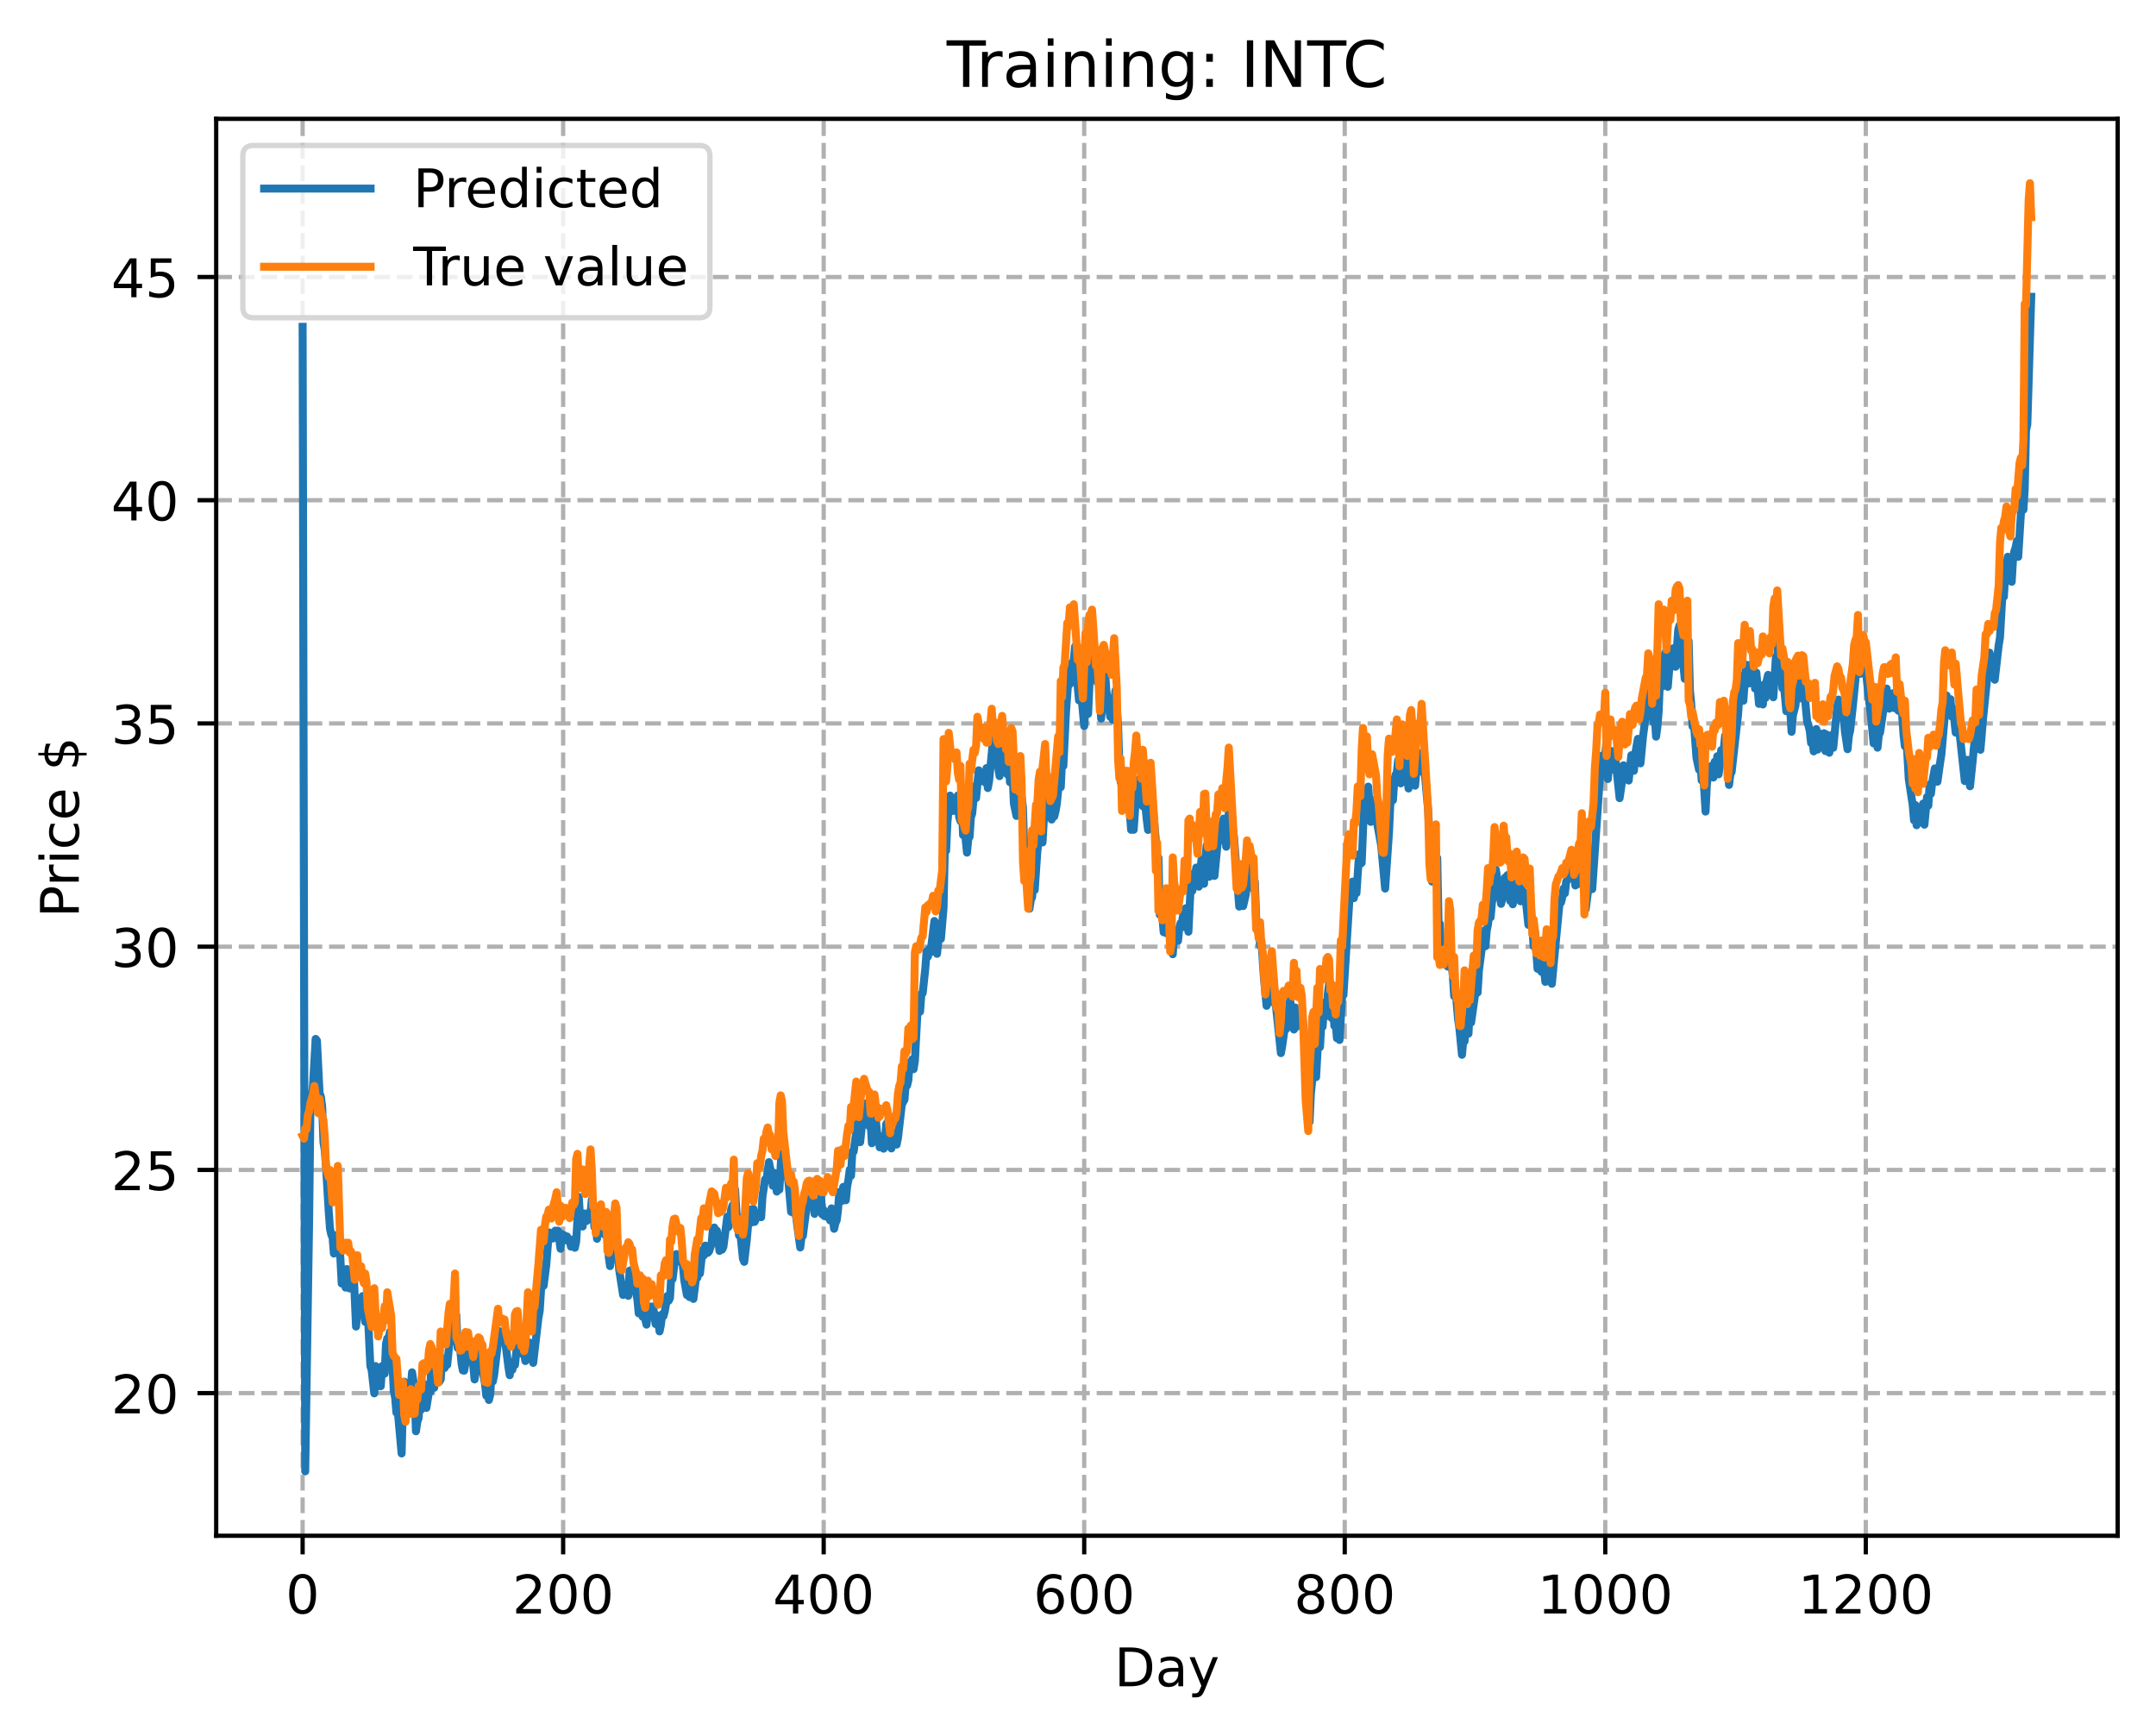 <?xml version="1.0" encoding="utf-8" standalone="no"?>
<!DOCTYPE svg PUBLIC "-//W3C//DTD SVG 1.1//EN"
  "http://www.w3.org/Graphics/SVG/1.1/DTD/svg11.dtd">
<!-- Created with matplotlib (https://matplotlib.org/) -->
<svg height="325.986pt" version="1.1" viewBox="0 0 404.923 325.986" width="404.923pt" xmlns="http://www.w3.org/2000/svg" xmlns:xlink="http://www.w3.org/1999/xlink">
 <defs>
  <style type="text/css">
*{stroke-linecap:butt;stroke-linejoin:round;}
  </style>
 </defs>
 <g id="figure_1">
  <g id="patch_1">
   <path d="M 0 325.986 
L 404.923 325.986 
L 404.923 0 
L 0 0 
z
" style="fill:#ffffff;"/>
  </g>
  <g id="axes_1">
   <g id="patch_2">
    <path d="M 40.603 288.43 
L 397.723 288.43 
L 397.723 22.318 
L 40.603 22.318 
z
" style="fill:#ffffff;"/>
   </g>
   <g id="matplotlib.axis_1">
    <g id="xtick_1">
     <g id="line2d_1">
      <path clip-path="url(#p02225aa847)" d="M 56.836 288.43 
L 56.836 22.318 
" style="fill:none;stroke:#b0b0b0;stroke-dasharray:2.96,1.28;stroke-dashoffset:0;stroke-width:0.8;"/>
     </g>
     <g id="line2d_2">
      <defs>
       <path d="M 0 0 
L 0 3.5 
" id="m8ed29de50b" style="stroke:#000000;stroke-width:0.8;"/>
      </defs>
      <g>
       <use style="stroke:#000000;stroke-width:0.8;" x="56.836" xlink:href="#m8ed29de50b" y="288.43"/>
      </g>
     </g>
     <g id="text_1">
      <!-- 0 -->
      <defs>
       <path d="M 31.781 66.406 
Q 24.172 66.406 20.328 58.906 
Q 16.5 51.422 16.5 36.375 
Q 16.5 21.391 20.328 13.891 
Q 24.172 6.391 31.781 6.391 
Q 39.453 6.391 43.281 13.891 
Q 47.125 21.391 47.125 36.375 
Q 47.125 51.422 43.281 58.906 
Q 39.453 66.406 31.781 66.406 
z
M 31.781 74.219 
Q 44.047 74.219 50.516 64.516 
Q 56.984 54.828 56.984 36.375 
Q 56.984 17.969 50.516 8.266 
Q 44.047 -1.422 31.781 -1.422 
Q 19.531 -1.422 13.062 8.266 
Q 6.594 17.969 6.594 36.375 
Q 6.594 54.828 13.062 64.516 
Q 19.531 74.219 31.781 74.219 
z
" id="DejaVuSans-48"/>
      </defs>
      <g transform="translate(53.655 303.029)scale(0.1 -0.1)">
       <use xlink:href="#DejaVuSans-48"/>
      </g>
     </g>
    </g>
    <g id="xtick_2">
     <g id="line2d_3">
      <path clip-path="url(#p02225aa847)" d="M 105.766 288.43 
L 105.766 22.318 
" style="fill:none;stroke:#b0b0b0;stroke-dasharray:2.96,1.28;stroke-dashoffset:0;stroke-width:0.8;"/>
     </g>
     <g id="line2d_4">
      <g>
       <use style="stroke:#000000;stroke-width:0.8;" x="105.766" xlink:href="#m8ed29de50b" y="288.43"/>
      </g>
     </g>
     <g id="text_2">
      <!-- 200 -->
      <defs>
       <path d="M 19.188 8.297 
L 53.609 8.297 
L 53.609 0 
L 7.328 0 
L 7.328 8.297 
Q 12.938 14.109 22.625 23.891 
Q 32.328 33.688 34.812 36.531 
Q 39.547 41.844 41.422 45.531 
Q 43.312 49.219 43.312 52.781 
Q 43.312 58.594 39.234 62.25 
Q 35.156 65.922 28.609 65.922 
Q 23.969 65.922 18.812 64.312 
Q 13.672 62.703 7.812 59.422 
L 7.812 69.391 
Q 13.766 71.781 18.938 73 
Q 24.125 74.219 28.422 74.219 
Q 39.75 74.219 46.484 68.547 
Q 53.219 62.891 53.219 53.422 
Q 53.219 48.922 51.531 44.891 
Q 49.859 40.875 45.406 35.406 
Q 44.188 33.984 37.641 27.219 
Q 31.109 20.453 19.188 8.297 
z
" id="DejaVuSans-50"/>
      </defs>
      <g transform="translate(96.223 303.029)scale(0.1 -0.1)">
       <use xlink:href="#DejaVuSans-50"/>
       <use x="63.623" xlink:href="#DejaVuSans-48"/>
       <use x="127.246" xlink:href="#DejaVuSans-48"/>
      </g>
     </g>
    </g>
    <g id="xtick_3">
     <g id="line2d_5">
      <path clip-path="url(#p02225aa847)" d="M 154.697 288.43 
L 154.697 22.318 
" style="fill:none;stroke:#b0b0b0;stroke-dasharray:2.96,1.28;stroke-dashoffset:0;stroke-width:0.8;"/>
     </g>
     <g id="line2d_6">
      <g>
       <use style="stroke:#000000;stroke-width:0.8;" x="154.697" xlink:href="#m8ed29de50b" y="288.43"/>
      </g>
     </g>
     <g id="text_3">
      <!-- 400 -->
      <defs>
       <path d="M 37.797 64.312 
L 12.891 25.391 
L 37.797 25.391 
z
M 35.203 72.906 
L 47.609 72.906 
L 47.609 25.391 
L 58.016 25.391 
L 58.016 17.188 
L 47.609 17.188 
L 47.609 0 
L 37.797 0 
L 37.797 17.188 
L 4.891 17.188 
L 4.891 26.703 
z
" id="DejaVuSans-52"/>
      </defs>
      <g transform="translate(145.153 303.029)scale(0.1 -0.1)">
       <use xlink:href="#DejaVuSans-52"/>
       <use x="63.623" xlink:href="#DejaVuSans-48"/>
       <use x="127.246" xlink:href="#DejaVuSans-48"/>
      </g>
     </g>
    </g>
    <g id="xtick_4">
     <g id="line2d_7">
      <path clip-path="url(#p02225aa847)" d="M 203.628 288.43 
L 203.628 22.318 
" style="fill:none;stroke:#b0b0b0;stroke-dasharray:2.96,1.28;stroke-dashoffset:0;stroke-width:0.8;"/>
     </g>
     <g id="line2d_8">
      <g>
       <use style="stroke:#000000;stroke-width:0.8;" x="203.628" xlink:href="#m8ed29de50b" y="288.43"/>
      </g>
     </g>
     <g id="text_4">
      <!-- 600 -->
      <defs>
       <path d="M 33.016 40.375 
Q 26.375 40.375 22.484 35.828 
Q 18.609 31.297 18.609 23.391 
Q 18.609 15.531 22.484 10.953 
Q 26.375 6.391 33.016 6.391 
Q 39.656 6.391 43.531 10.953 
Q 47.406 15.531 47.406 23.391 
Q 47.406 31.297 43.531 35.828 
Q 39.656 40.375 33.016 40.375 
z
M 52.594 71.297 
L 52.594 62.312 
Q 48.875 64.062 45.094 64.984 
Q 41.312 65.922 37.594 65.922 
Q 27.828 65.922 22.672 59.328 
Q 17.531 52.734 16.797 39.406 
Q 19.672 43.656 24.016 45.922 
Q 28.375 48.188 33.594 48.188 
Q 44.578 48.188 50.953 41.516 
Q 57.328 34.859 57.328 23.391 
Q 57.328 12.156 50.688 5.359 
Q 44.047 -1.422 33.016 -1.422 
Q 20.359 -1.422 13.672 8.266 
Q 6.984 17.969 6.984 36.375 
Q 6.984 53.656 15.188 63.938 
Q 23.391 74.219 37.203 74.219 
Q 40.922 74.219 44.703 73.484 
Q 48.484 72.75 52.594 71.297 
z
" id="DejaVuSans-54"/>
      </defs>
      <g transform="translate(194.084 303.029)scale(0.1 -0.1)">
       <use xlink:href="#DejaVuSans-54"/>
       <use x="63.623" xlink:href="#DejaVuSans-48"/>
       <use x="127.246" xlink:href="#DejaVuSans-48"/>
      </g>
     </g>
    </g>
    <g id="xtick_5">
     <g id="line2d_9">
      <path clip-path="url(#p02225aa847)" d="M 252.558 288.43 
L 252.558 22.318 
" style="fill:none;stroke:#b0b0b0;stroke-dasharray:2.96,1.28;stroke-dashoffset:0;stroke-width:0.8;"/>
     </g>
     <g id="line2d_10">
      <g>
       <use style="stroke:#000000;stroke-width:0.8;" x="252.558" xlink:href="#m8ed29de50b" y="288.43"/>
      </g>
     </g>
     <g id="text_5">
      <!-- 800 -->
      <defs>
       <path d="M 31.781 34.625 
Q 24.75 34.625 20.719 30.859 
Q 16.703 27.094 16.703 20.516 
Q 16.703 13.922 20.719 10.156 
Q 24.75 6.391 31.781 6.391 
Q 38.812 6.391 42.859 10.172 
Q 46.922 13.969 46.922 20.516 
Q 46.922 27.094 42.891 30.859 
Q 38.875 34.625 31.781 34.625 
z
M 21.922 38.812 
Q 15.578 40.375 12.031 44.719 
Q 8.5 49.078 8.5 55.328 
Q 8.5 64.062 14.719 69.141 
Q 20.953 74.219 31.781 74.219 
Q 42.672 74.219 48.875 69.141 
Q 55.078 64.062 55.078 55.328 
Q 55.078 49.078 51.531 44.719 
Q 48 40.375 41.703 38.812 
Q 48.828 37.156 52.797 32.312 
Q 56.781 27.484 56.781 20.516 
Q 56.781 9.906 50.312 4.234 
Q 43.844 -1.422 31.781 -1.422 
Q 19.734 -1.422 13.25 4.234 
Q 6.781 9.906 6.781 20.516 
Q 6.781 27.484 10.781 32.312 
Q 14.797 37.156 21.922 38.812 
z
M 18.312 54.391 
Q 18.312 48.734 21.844 45.562 
Q 25.391 42.391 31.781 42.391 
Q 38.141 42.391 41.719 45.562 
Q 45.312 48.734 45.312 54.391 
Q 45.312 60.062 41.719 63.234 
Q 38.141 66.406 31.781 66.406 
Q 25.391 66.406 21.844 63.234 
Q 18.312 60.062 18.312 54.391 
z
" id="DejaVuSans-56"/>
      </defs>
      <g transform="translate(243.015 303.029)scale(0.1 -0.1)">
       <use xlink:href="#DejaVuSans-56"/>
       <use x="63.623" xlink:href="#DejaVuSans-48"/>
       <use x="127.246" xlink:href="#DejaVuSans-48"/>
      </g>
     </g>
    </g>
    <g id="xtick_6">
     <g id="line2d_11">
      <path clip-path="url(#p02225aa847)" d="M 301.489 288.43 
L 301.489 22.318 
" style="fill:none;stroke:#b0b0b0;stroke-dasharray:2.96,1.28;stroke-dashoffset:0;stroke-width:0.8;"/>
     </g>
     <g id="line2d_12">
      <g>
       <use style="stroke:#000000;stroke-width:0.8;" x="301.489" xlink:href="#m8ed29de50b" y="288.43"/>
      </g>
     </g>
     <g id="text_6">
      <!-- 1000 -->
      <defs>
       <path d="M 12.406 8.297 
L 28.516 8.297 
L 28.516 63.922 
L 10.984 60.406 
L 10.984 69.391 
L 28.422 72.906 
L 38.281 72.906 
L 38.281 8.297 
L 54.391 8.297 
L 54.391 0 
L 12.406 0 
z
" id="DejaVuSans-49"/>
      </defs>
      <g transform="translate(288.764 303.029)scale(0.1 -0.1)">
       <use xlink:href="#DejaVuSans-49"/>
       <use x="63.623" xlink:href="#DejaVuSans-48"/>
       <use x="127.246" xlink:href="#DejaVuSans-48"/>
       <use x="190.869" xlink:href="#DejaVuSans-48"/>
      </g>
     </g>
    </g>
    <g id="xtick_7">
     <g id="line2d_13">
      <path clip-path="url(#p02225aa847)" d="M 350.419 288.43 
L 350.419 22.318 
" style="fill:none;stroke:#b0b0b0;stroke-dasharray:2.96,1.28;stroke-dashoffset:0;stroke-width:0.8;"/>
     </g>
     <g id="line2d_14">
      <g>
       <use style="stroke:#000000;stroke-width:0.8;" x="350.419" xlink:href="#m8ed29de50b" y="288.43"/>
      </g>
     </g>
     <g id="text_7">
      <!-- 1200 -->
      <g transform="translate(337.694 303.029)scale(0.1 -0.1)">
       <use xlink:href="#DejaVuSans-49"/>
       <use x="63.623" xlink:href="#DejaVuSans-50"/>
       <use x="127.246" xlink:href="#DejaVuSans-48"/>
       <use x="190.869" xlink:href="#DejaVuSans-48"/>
      </g>
     </g>
    </g>
    <g id="text_8">
     <!-- Day -->
     <defs>
      <path d="M 19.672 64.797 
L 19.672 8.109 
L 31.594 8.109 
Q 46.688 8.109 53.688 14.938 
Q 60.688 21.781 60.688 36.531 
Q 60.688 51.172 53.688 57.984 
Q 46.688 64.797 31.594 64.797 
z
M 9.812 72.906 
L 30.078 72.906 
Q 51.266 72.906 61.172 64.094 
Q 71.094 55.281 71.094 36.531 
Q 71.094 17.672 61.125 8.828 
Q 51.172 0 30.078 0 
L 9.812 0 
z
" id="DejaVuSans-68"/>
      <path d="M 34.281 27.484 
Q 23.391 27.484 19.188 25 
Q 14.984 22.516 14.984 16.5 
Q 14.984 11.719 18.141 8.906 
Q 21.297 6.109 26.703 6.109 
Q 34.188 6.109 38.703 11.406 
Q 43.219 16.703 43.219 25.484 
L 43.219 27.484 
z
M 52.203 31.203 
L 52.203 0 
L 43.219 0 
L 43.219 8.297 
Q 40.141 3.328 35.547 0.953 
Q 30.953 -1.422 24.312 -1.422 
Q 15.922 -1.422 10.953 3.297 
Q 6 8.016 6 15.922 
Q 6 25.141 12.172 29.828 
Q 18.359 34.516 30.609 34.516 
L 43.219 34.516 
L 43.219 35.406 
Q 43.219 41.609 39.141 45 
Q 35.062 48.391 27.688 48.391 
Q 23 48.391 18.547 47.266 
Q 14.109 46.141 10.016 43.891 
L 10.016 52.203 
Q 14.938 54.109 19.578 55.047 
Q 24.219 56 28.609 56 
Q 40.484 56 46.344 49.844 
Q 52.203 43.703 52.203 31.203 
z
" id="DejaVuSans-97"/>
      <path d="M 32.172 -5.078 
Q 28.375 -14.844 24.75 -17.812 
Q 21.141 -20.797 15.094 -20.797 
L 7.906 -20.797 
L 7.906 -13.281 
L 13.188 -13.281 
Q 16.891 -13.281 18.938 -11.516 
Q 21 -9.766 23.484 -3.219 
L 25.094 0.875 
L 2.984 54.688 
L 12.5 54.688 
L 29.594 11.922 
L 46.688 54.688 
L 56.203 54.688 
z
" id="DejaVuSans-121"/>
     </defs>
     <g transform="translate(209.29 316.707)scale(0.1 -0.1)">
      <use xlink:href="#DejaVuSans-68"/>
      <use x="77.002" xlink:href="#DejaVuSans-97"/>
      <use x="138.281" xlink:href="#DejaVuSans-121"/>
     </g>
    </g>
   </g>
   <g id="matplotlib.axis_2">
    <g id="ytick_1">
     <g id="line2d_15">
      <path clip-path="url(#p02225aa847)" d="M 40.603 261.65 
L 397.723 261.65 
" style="fill:none;stroke:#b0b0b0;stroke-dasharray:2.96,1.28;stroke-dashoffset:0;stroke-width:0.8;"/>
     </g>
     <g id="line2d_16">
      <defs>
       <path d="M 0 0 
L -3.5 0 
" id="m724c3378e7" style="stroke:#000000;stroke-width:0.8;"/>
      </defs>
      <g>
       <use style="stroke:#000000;stroke-width:0.8;" x="40.603" xlink:href="#m724c3378e7" y="261.65"/>
      </g>
     </g>
     <g id="text_9">
      <!-- 20 -->
      <g transform="translate(20.878 265.449)scale(0.1 -0.1)">
       <use xlink:href="#DejaVuSans-50"/>
       <use x="63.623" xlink:href="#DejaVuSans-48"/>
      </g>
     </g>
    </g>
    <g id="ytick_2">
     <g id="line2d_17">
      <path clip-path="url(#p02225aa847)" d="M 40.603 219.725 
L 397.723 219.725 
" style="fill:none;stroke:#b0b0b0;stroke-dasharray:2.96,1.28;stroke-dashoffset:0;stroke-width:0.8;"/>
     </g>
     <g id="line2d_18">
      <g>
       <use style="stroke:#000000;stroke-width:0.8;" x="40.603" xlink:href="#m724c3378e7" y="219.725"/>
      </g>
     </g>
     <g id="text_10">
      <!-- 25 -->
      <defs>
       <path d="M 10.797 72.906 
L 49.516 72.906 
L 49.516 64.594 
L 19.828 64.594 
L 19.828 46.734 
Q 21.969 47.469 24.109 47.828 
Q 26.266 48.188 28.422 48.188 
Q 40.625 48.188 47.75 41.5 
Q 54.891 34.812 54.891 23.391 
Q 54.891 11.625 47.562 5.094 
Q 40.234 -1.422 26.906 -1.422 
Q 22.312 -1.422 17.547 -0.641 
Q 12.797 0.141 7.719 1.703 
L 7.719 11.625 
Q 12.109 9.234 16.797 8.062 
Q 21.484 6.891 26.703 6.891 
Q 35.156 6.891 40.078 11.328 
Q 45.016 15.766 45.016 23.391 
Q 45.016 31 40.078 35.438 
Q 35.156 39.891 26.703 39.891 
Q 22.75 39.891 18.812 39.016 
Q 14.891 38.141 10.797 36.281 
z
" id="DejaVuSans-53"/>
      </defs>
      <g transform="translate(20.878 223.524)scale(0.1 -0.1)">
       <use xlink:href="#DejaVuSans-50"/>
       <use x="63.623" xlink:href="#DejaVuSans-53"/>
      </g>
     </g>
    </g>
    <g id="ytick_3">
     <g id="line2d_19">
      <path clip-path="url(#p02225aa847)" d="M 40.603 177.799 
L 397.723 177.799 
" style="fill:none;stroke:#b0b0b0;stroke-dasharray:2.96,1.28;stroke-dashoffset:0;stroke-width:0.8;"/>
     </g>
     <g id="line2d_20">
      <g>
       <use style="stroke:#000000;stroke-width:0.8;" x="40.603" xlink:href="#m724c3378e7" y="177.799"/>
      </g>
     </g>
     <g id="text_11">
      <!-- 30 -->
      <defs>
       <path d="M 40.578 39.312 
Q 47.656 37.797 51.625 33 
Q 55.609 28.219 55.609 21.188 
Q 55.609 10.406 48.188 4.484 
Q 40.766 -1.422 27.094 -1.422 
Q 22.516 -1.422 17.656 -0.516 
Q 12.797 0.391 7.625 2.203 
L 7.625 11.719 
Q 11.719 9.328 16.594 8.109 
Q 21.484 6.891 26.812 6.891 
Q 36.078 6.891 40.938 10.547 
Q 45.797 14.203 45.797 21.188 
Q 45.797 27.641 41.281 31.266 
Q 36.766 34.906 28.719 34.906 
L 20.219 34.906 
L 20.219 43.016 
L 29.109 43.016 
Q 36.375 43.016 40.234 45.922 
Q 44.094 48.828 44.094 54.297 
Q 44.094 59.906 40.109 62.906 
Q 36.141 65.922 28.719 65.922 
Q 24.656 65.922 20.016 65.031 
Q 15.375 64.156 9.812 62.312 
L 9.812 71.094 
Q 15.438 72.656 20.344 73.438 
Q 25.25 74.219 29.594 74.219 
Q 40.828 74.219 47.359 69.109 
Q 53.906 64.016 53.906 55.328 
Q 53.906 49.266 50.438 45.094 
Q 46.969 40.922 40.578 39.312 
z
" id="DejaVuSans-51"/>
      </defs>
      <g transform="translate(20.878 181.598)scale(0.1 -0.1)">
       <use xlink:href="#DejaVuSans-51"/>
       <use x="63.623" xlink:href="#DejaVuSans-48"/>
      </g>
     </g>
    </g>
    <g id="ytick_4">
     <g id="line2d_21">
      <path clip-path="url(#p02225aa847)" d="M 40.603 135.874 
L 397.723 135.874 
" style="fill:none;stroke:#b0b0b0;stroke-dasharray:2.96,1.28;stroke-dashoffset:0;stroke-width:0.8;"/>
     </g>
     <g id="line2d_22">
      <g>
       <use style="stroke:#000000;stroke-width:0.8;" x="40.603" xlink:href="#m724c3378e7" y="135.874"/>
      </g>
     </g>
     <g id="text_12">
      <!-- 35 -->
      <g transform="translate(20.878 139.673)scale(0.1 -0.1)">
       <use xlink:href="#DejaVuSans-51"/>
       <use x="63.623" xlink:href="#DejaVuSans-53"/>
      </g>
     </g>
    </g>
    <g id="ytick_5">
     <g id="line2d_23">
      <path clip-path="url(#p02225aa847)" d="M 40.603 93.948 
L 397.723 93.948 
" style="fill:none;stroke:#b0b0b0;stroke-dasharray:2.96,1.28;stroke-dashoffset:0;stroke-width:0.8;"/>
     </g>
     <g id="line2d_24">
      <g>
       <use style="stroke:#000000;stroke-width:0.8;" x="40.603" xlink:href="#m724c3378e7" y="93.948"/>
      </g>
     </g>
     <g id="text_13">
      <!-- 40 -->
      <g transform="translate(20.878 97.747)scale(0.1 -0.1)">
       <use xlink:href="#DejaVuSans-52"/>
       <use x="63.623" xlink:href="#DejaVuSans-48"/>
      </g>
     </g>
    </g>
    <g id="ytick_6">
     <g id="line2d_25">
      <path clip-path="url(#p02225aa847)" d="M 40.603 52.023 
L 397.723 52.023 
" style="fill:none;stroke:#b0b0b0;stroke-dasharray:2.96,1.28;stroke-dashoffset:0;stroke-width:0.8;"/>
     </g>
     <g id="line2d_26">
      <g>
       <use style="stroke:#000000;stroke-width:0.8;" x="40.603" xlink:href="#m724c3378e7" y="52.023"/>
      </g>
     </g>
     <g id="text_14">
      <!-- 45 -->
      <g transform="translate(20.878 55.822)scale(0.1 -0.1)">
       <use xlink:href="#DejaVuSans-52"/>
       <use x="63.623" xlink:href="#DejaVuSans-53"/>
      </g>
     </g>
    </g>
    <g id="text_15">
     <!-- Price $ -->
     <defs>
      <path d="M 19.672 64.797 
L 19.672 37.406 
L 32.078 37.406 
Q 38.969 37.406 42.719 40.969 
Q 46.484 44.531 46.484 51.125 
Q 46.484 57.672 42.719 61.234 
Q 38.969 64.797 32.078 64.797 
z
M 9.812 72.906 
L 32.078 72.906 
Q 44.344 72.906 50.609 67.359 
Q 56.891 61.812 56.891 51.125 
Q 56.891 40.328 50.609 34.812 
Q 44.344 29.297 32.078 29.297 
L 19.672 29.297 
L 19.672 0 
L 9.812 0 
z
" id="DejaVuSans-80"/>
      <path d="M 41.109 46.297 
Q 39.594 47.172 37.812 47.578 
Q 36.031 48 33.891 48 
Q 26.266 48 22.188 43.047 
Q 18.109 38.094 18.109 28.812 
L 18.109 0 
L 9.078 0 
L 9.078 54.688 
L 18.109 54.688 
L 18.109 46.188 
Q 20.953 51.172 25.484 53.578 
Q 30.031 56 36.531 56 
Q 37.453 56 38.578 55.875 
Q 39.703 55.766 41.062 55.516 
z
" id="DejaVuSans-114"/>
      <path d="M 9.422 54.688 
L 18.406 54.688 
L 18.406 0 
L 9.422 0 
z
M 9.422 75.984 
L 18.406 75.984 
L 18.406 64.594 
L 9.422 64.594 
z
" id="DejaVuSans-105"/>
      <path d="M 48.781 52.594 
L 48.781 44.188 
Q 44.969 46.297 41.141 47.344 
Q 37.312 48.391 33.406 48.391 
Q 24.656 48.391 19.812 42.844 
Q 14.984 37.312 14.984 27.297 
Q 14.984 17.281 19.812 11.734 
Q 24.656 6.203 33.406 6.203 
Q 37.312 6.203 41.141 7.25 
Q 44.969 8.297 48.781 10.406 
L 48.781 2.094 
Q 45.016 0.344 40.984 -0.531 
Q 36.969 -1.422 32.422 -1.422 
Q 20.062 -1.422 12.781 6.344 
Q 5.516 14.109 5.516 27.297 
Q 5.516 40.672 12.859 48.328 
Q 20.219 56 33.016 56 
Q 37.156 56 41.109 55.141 
Q 45.062 54.297 48.781 52.594 
z
" id="DejaVuSans-99"/>
      <path d="M 56.203 29.594 
L 56.203 25.203 
L 14.891 25.203 
Q 15.484 15.922 20.484 11.062 
Q 25.484 6.203 34.422 6.203 
Q 39.594 6.203 44.453 7.469 
Q 49.312 8.734 54.109 11.281 
L 54.109 2.781 
Q 49.266 0.734 44.188 -0.344 
Q 39.109 -1.422 33.891 -1.422 
Q 20.797 -1.422 13.156 6.188 
Q 5.516 13.812 5.516 26.812 
Q 5.516 40.234 12.766 48.109 
Q 20.016 56 32.328 56 
Q 43.359 56 49.781 48.891 
Q 56.203 41.797 56.203 29.594 
z
M 47.219 32.234 
Q 47.125 39.594 43.094 43.984 
Q 39.062 48.391 32.422 48.391 
Q 24.906 48.391 20.391 44.141 
Q 15.875 39.891 15.188 32.172 
z
" id="DejaVuSans-101"/>
      <path id="DejaVuSans-32"/>
      <path d="M 33.797 -14.703 
L 28.906 -14.703 
L 28.859 0 
Q 23.734 0.094 18.609 1.188 
Q 13.484 2.297 8.297 4.5 
L 8.297 13.281 
Q 13.281 10.156 18.375 8.562 
Q 23.484 6.984 28.906 6.938 
L 28.906 29.203 
Q 18.109 30.953 13.203 35.156 
Q 8.297 39.359 8.297 46.688 
Q 8.297 54.641 13.625 59.219 
Q 18.953 63.812 28.906 64.5 
L 28.906 75.984 
L 33.797 75.984 
L 33.797 64.656 
Q 38.328 64.453 42.578 63.688 
Q 46.828 62.938 50.875 61.625 
L 50.875 53.078 
Q 46.828 55.125 42.547 56.25 
Q 38.281 57.375 33.797 57.562 
L 33.797 36.719 
Q 44.875 35.016 50.094 30.609 
Q 55.328 26.219 55.328 18.609 
Q 55.328 10.359 49.781 5.594 
Q 44.234 0.828 33.797 0.094 
z
M 28.906 37.594 
L 28.906 57.625 
Q 23.25 56.984 20.266 54.391 
Q 17.281 51.812 17.281 47.516 
Q 17.281 43.312 20.031 40.969 
Q 22.797 38.625 28.906 37.594 
z
M 33.797 28.219 
L 33.797 7.078 
Q 39.984 7.906 43.141 10.594 
Q 46.297 13.281 46.297 17.672 
Q 46.297 21.969 43.281 24.5 
Q 40.281 27.047 33.797 28.219 
z
" id="DejaVuSans-36"/>
     </defs>
     <g transform="translate(14.798 172.342)rotate(-90)scale(0.1 -0.1)">
      <use xlink:href="#DejaVuSans-80"/>
      <use x="58.553" xlink:href="#DejaVuSans-114"/>
      <use x="99.666" xlink:href="#DejaVuSans-105"/>
      <use x="127.449" xlink:href="#DejaVuSans-99"/>
      <use x="182.43" xlink:href="#DejaVuSans-101"/>
      <use x="243.953" xlink:href="#DejaVuSans-32"/>
      <use x="275.74" xlink:href="#DejaVuSans-36"/>
     </g>
    </g>
   </g>
   <g id="line2d_27">
    <path clip-path="url(#p02225aa847)" d="M 56.836 61.383 
L 57.325 276.334 
L 58.059 228.972 
L 58.304 207.559 
L 58.548 206.355 
L 58.793 203.713 
L 59.282 195.117 
L 59.527 195.45 
L 60.016 205.259 
L 60.261 205.979 
L 60.506 207.791 
L 60.75 214.543 
L 60.995 215.985 
L 61.24 219.28 
L 61.729 227.371 
L 61.974 230.719 
L 62.218 231.876 
L 62.463 232.403 
L 62.708 235.432 
L 63.197 231.949 
L 63.441 233.043 
L 63.686 231.864 
L 64.175 241.06 
L 64.42 238.781 
L 64.665 239.305 
L 64.909 241.826 
L 65.154 238.345 
L 65.643 241.987 
L 65.888 238.893 
L 66.133 240.188 
L 66.377 237.97 
L 66.867 249.144 
L 67.356 244.119 
L 67.601 246.332 
L 67.845 245.341 
L 68.09 243.426 
L 68.579 248.259 
L 68.824 247.563 
L 69.069 246.414 
L 69.558 256.527 
L 69.802 257.326 
L 70.292 261.689 
L 70.536 256.562 
L 70.781 259.286 
L 71.026 258.304 
L 71.27 260.334 
L 71.515 260.343 
L 71.76 256.569 
L 72.249 257.985 
L 72.494 252.418 
L 72.738 251.37 
L 72.983 251.718 
L 73.228 250.137 
L 73.472 255.098 
L 73.717 256.258 
L 73.962 261.418 
L 74.206 262.403 
L 74.451 265.311 
L 74.696 264.947 
L 75.429 272.981 
L 75.674 263.721 
L 75.919 259.5 
L 76.408 265.061 
L 76.653 261.897 
L 76.897 263.559 
L 77.387 257.737 
L 77.631 259.327 
L 77.876 262.088 
L 78.121 268.813 
L 78.365 267.086 
L 78.61 266.357 
L 78.855 263.228 
L 79.099 264.743 
L 79.344 263.741 
L 79.589 259.895 
L 80.078 264.428 
L 80.567 261.373 
L 80.812 261.411 
L 81.056 254.547 
L 81.301 253.722 
L 81.546 260.643 
L 81.79 258.18 
L 82.035 257.006 
L 82.28 257.739 
L 82.524 259.486 
L 82.769 259.067 
L 83.014 255.063 
L 83.258 255.197 
L 83.503 256.926 
L 83.748 255.656 
L 83.992 256.339 
L 84.482 251.514 
L 84.726 252.016 
L 84.971 249.866 
L 85.216 249.719 
L 85.46 247.716 
L 85.705 247.026 
L 85.95 253.159 
L 86.194 252.753 
L 86.439 253.515 
L 86.684 256.055 
L 86.928 257.385 
L 87.173 257.428 
L 87.417 255.986 
L 87.662 252.674 
L 87.907 253.82 
L 88.151 252.263 
L 88.396 254.364 
L 88.641 253.923 
L 89.13 259.073 
L 89.375 257.203 
L 89.619 257.047 
L 89.864 256.419 
L 90.109 253.412 
L 90.353 254.618 
L 90.598 257.274 
L 91.087 259.851 
L 91.332 262.138 
L 91.577 260.67 
L 91.821 262.937 
L 92.066 261.958 
L 92.311 257.907 
L 92.555 259.459 
L 92.8 258.304 
L 93.778 249.987 
L 94.023 251.514 
L 94.268 251.163 
L 94.512 252.022 
L 94.757 251.66 
L 95.002 252.896 
L 95.491 256.753 
L 95.736 258.287 
L 95.98 255.936 
L 96.225 257.271 
L 96.47 255.727 
L 96.714 256.355 
L 97.204 251.76 
L 97.448 250.529 
L 97.693 252.74 
L 97.938 252.05 
L 98.182 254.345 
L 98.427 253.977 
L 98.672 255.628 
L 98.916 255.193 
L 99.161 254.503 
L 99.405 252.127 
L 99.65 252.885 
L 100.139 255.969 
L 101.118 247.542 
L 101.363 246.19 
L 101.852 238.469 
L 102.097 241.485 
L 102.586 237.67 
L 103.075 231.454 
L 103.32 231.533 
L 103.809 232.611 
L 104.054 231.513 
L 104.299 231.128 
L 104.543 231.444 
L 104.788 231.126 
L 105.277 234.536 
L 105.522 231.766 
L 105.766 232.308 
L 106.011 232.026 
L 106.256 232.951 
L 106.5 232.217 
L 106.745 232.804 
L 106.99 232.997 
L 107.234 234.137 
L 107.479 232.816 
L 107.724 232.92 
L 107.968 234.35 
L 108.213 233.173 
L 108.702 224.773 
L 108.947 228.836 
L 109.192 229.279 
L 109.436 230.355 
L 109.681 227.894 
L 109.926 228.313 
L 110.17 229.319 
L 110.415 227.857 
L 110.66 228.945 
L 110.904 228.029 
L 111.149 225.278 
L 111.393 226.633 
L 111.638 230.476 
L 111.883 229.46 
L 112.127 232.659 
L 112.617 228.402 
L 112.861 227.492 
L 113.106 227.871 
L 113.595 231.928 
L 114.085 229.694 
L 114.329 236.045 
L 114.574 237.791 
L 114.819 236.307 
L 115.063 232.982 
L 115.308 235.267 
L 115.797 232.044 
L 116.042 234.145 
L 116.287 238.47 
L 117.02 243.209 
L 117.265 242.19 
L 117.51 242.968 
L 117.754 242.319 
L 117.999 243.375 
L 118.244 238.649 
L 118.733 240.389 
L 118.978 238.148 
L 119.467 242.765 
L 119.712 244.059 
L 119.956 246.666 
L 120.201 245.512 
L 120.446 245.573 
L 120.69 247.303 
L 120.935 244.946 
L 121.18 247.745 
L 121.424 248.785 
L 121.669 246.349 
L 121.914 245.367 
L 122.158 246.808 
L 122.403 245.399 
L 122.648 245.378 
L 123.137 248.681 
L 123.381 247.016 
L 123.626 248.221 
L 123.871 250.059 
L 124.115 248.887 
L 124.36 246.845 
L 124.605 247.197 
L 124.849 246.311 
L 125.339 243.399 
L 125.583 244.292 
L 125.828 243.798 
L 126.073 239.665 
L 126.317 240.224 
L 126.807 236.316 
L 127.051 235.53 
L 127.541 236.894 
L 127.785 235.838 
L 128.03 235.373 
L 128.519 240.484 
L 129.008 243.227 
L 129.253 241.633 
L 129.498 243.607 
L 129.987 242.345 
L 130.232 243.955 
L 130.721 239.985 
L 130.966 239.997 
L 131.21 238.497 
L 131.455 239.182 
L 131.944 234.738 
L 132.189 235.802 
L 132.434 233.949 
L 132.678 234 
L 132.923 235.3 
L 133.168 235.038 
L 133.657 233.566 
L 133.902 230.653 
L 134.146 230.543 
L 134.391 231.163 
L 134.636 231.136 
L 134.88 232.632 
L 135.125 234.94 
L 135.369 232.966 
L 135.614 234.7 
L 135.859 234.191 
L 136.593 228.508 
L 136.837 230.438 
L 137.327 227.132 
L 137.571 226.378 
L 137.816 227.043 
L 138.061 223.404 
L 138.305 227.648 
L 138.795 232.027 
L 139.039 231.551 
L 139.529 236.388 
L 139.773 236.993 
L 140.263 232.784 
L 140.752 227.15 
L 141.241 229.574 
L 141.486 227.007 
L 141.73 229.486 
L 142.464 227.792 
L 142.709 228.023 
L 142.954 228.611 
L 143.198 224.73 
L 143.688 221.492 
L 143.932 221.737 
L 144.422 218.264 
L 144.911 220.814 
L 145.156 222.705 
L 145.4 220.264 
L 145.89 223.795 
L 146.134 221.704 
L 146.379 223.413 
L 146.868 214.592 
L 147.113 215.389 
L 147.357 220.828 
L 147.602 219.416 
L 147.847 220.183 
L 148.091 222.128 
L 148.581 227.608 
L 148.825 225.73 
L 149.07 227.826 
L 149.315 226.943 
L 150.293 234.294 
L 150.538 232.368 
L 150.783 232.134 
L 151.761 224.668 
L 152.006 224.801 
L 152.251 223.918 
L 152.495 226.599 
L 152.74 225.582 
L 152.984 227.979 
L 153.229 226.011 
L 153.474 226.945 
L 153.718 225.837 
L 153.963 226.921 
L 154.208 224.716 
L 154.452 228.111 
L 154.697 227.267 
L 154.942 228.439 
L 155.186 227.822 
L 155.431 228.586 
L 155.676 228.655 
L 155.92 229.225 
L 156.165 226.946 
L 156.654 230.782 
L 156.899 229.713 
L 157.144 229.177 
L 157.388 227.261 
L 157.633 223.862 
L 157.878 224.421 
L 158.122 225.555 
L 158.367 222.92 
L 158.856 225.421 
L 159.101 222.84 
L 159.345 221.609 
L 159.59 219.678 
L 159.835 220.823 
L 160.079 216.287 
L 160.324 216.284 
L 161.058 210.88 
L 161.303 213.613 
L 161.547 214.516 
L 162.037 209.91 
L 162.526 207.248 
L 163.015 210.352 
L 163.26 211.544 
L 163.505 210.541 
L 163.749 214.719 
L 163.994 213.754 
L 164.239 210.745 
L 164.483 210.257 
L 164.728 212.756 
L 164.972 213.277 
L 165.217 215.477 
L 165.462 215.42 
L 165.706 214.816 
L 165.951 215.736 
L 166.196 214.516 
L 166.44 211.103 
L 166.685 210.767 
L 166.93 213.822 
L 167.174 215.197 
L 167.419 215.69 
L 167.664 213.729 
L 168.153 212.693 
L 168.398 214.967 
L 168.642 213.764 
L 169.376 207.428 
L 169.866 206.542 
L 170.11 203.475 
L 170.355 203.898 
L 170.6 202.875 
L 170.844 199.549 
L 171.089 200.899 
L 171.333 198.956 
L 171.578 200.805 
L 171.823 199.287 
L 172.312 190.06 
L 172.557 190.187 
L 172.801 189.985 
L 173.046 186.663 
L 173.291 186.515 
L 173.78 181.94 
L 174.025 178.665 
L 174.269 179.673 
L 174.514 178.215 
L 174.759 178.873 
L 175.493 172.976 
L 175.982 179.142 
L 176.227 176.867 
L 176.471 175.838 
L 176.716 176.331 
L 177.205 170.548 
L 177.45 159.289 
L 177.694 159.784 
L 177.939 154.379 
L 178.428 149.416 
L 178.673 151.984 
L 178.918 152.303 
L 179.162 150.026 
L 179.407 152.213 
L 179.652 152.37 
L 179.896 149.396 
L 180.141 153.451 
L 180.386 154.214 
L 180.63 150.656 
L 180.875 156.84 
L 181.12 155.155 
L 181.609 160.135 
L 181.854 157.555 
L 182.098 157.172 
L 182.343 153.506 
L 182.588 152.793 
L 183.077 147.664 
L 183.321 149.89 
L 183.811 144.676 
L 184.055 146.439 
L 184.545 146.722 
L 184.789 146.678 
L 185.034 146.961 
L 185.279 144.258 
L 185.523 148.005 
L 185.768 146.666 
L 186.502 138.951 
L 186.747 142.064 
L 186.991 140.238 
L 187.236 140.024 
L 187.481 144.07 
L 187.725 145.764 
L 187.97 142.66 
L 188.215 141.984 
L 188.459 140.905 
L 188.704 143.667 
L 189.193 145.448 
L 189.438 142.498 
L 189.682 146.904 
L 189.927 146.46 
L 190.172 145.207 
L 190.416 150.9 
L 190.906 153.242 
L 191.15 148.872 
L 191.395 146.657 
L 191.64 151.807 
L 191.884 149.655 
L 192.129 151.726 
L 192.374 160.113 
L 192.618 163.1 
L 192.863 161.539 
L 193.108 168.345 
L 193.352 170.668 
L 193.597 169.009 
L 193.842 168.494 
L 194.086 164.82 
L 194.331 167.159 
L 194.82 159.953 
L 195.309 156.016 
L 195.554 152.973 
L 195.799 158.223 
L 196.288 149.642 
L 196.533 146.485 
L 196.777 149.306 
L 197.022 146.704 
L 197.511 153.921 
L 197.756 152.904 
L 198.001 153.34 
L 198.245 152.36 
L 198.49 150.915 
L 198.979 145.858 
L 199.224 147.837 
L 199.469 142.768 
L 199.713 143.866 
L 200.203 133.742 
L 200.692 127.103 
L 200.936 128.488 
L 201.181 124.577 
L 201.426 126.231 
L 201.915 121.406 
L 202.404 128.906 
L 202.649 131.54 
L 202.894 128.417 
L 203.628 136.369 
L 204.117 128.609 
L 204.362 134.071 
L 204.851 123.327 
L 205.096 120.81 
L 205.34 119.864 
L 205.585 123.336 
L 205.83 124.939 
L 206.074 128.134 
L 206.319 126.845 
L 206.808 134.965 
L 207.542 126.239 
L 207.787 129.739 
L 208.521 134.631 
L 208.765 132.482 
L 209.01 135.218 
L 209.499 129.699 
L 209.989 136.176 
L 210.233 144.086 
L 210.478 146.903 
L 210.723 144.464 
L 210.967 150.824 
L 211.212 149.665 
L 211.457 147.8 
L 211.701 151.149 
L 211.946 149.453 
L 212.435 155.853 
L 212.68 152.912 
L 212.924 155.844 
L 213.414 148.636 
L 213.658 146.459 
L 213.903 149.403 
L 214.148 150.476 
L 214.392 147.731 
L 214.637 151.432 
L 214.882 149.083 
L 215.371 153.891 
L 215.616 155.87 
L 215.86 152.21 
L 216.35 149.472 
L 217.084 157.916 
L 217.328 163.15 
L 217.573 161.091 
L 217.818 171.781 
L 218.062 170.361 
L 218.307 172.084 
L 218.551 175.089 
L 218.796 173.339 
L 219.041 175.268 
L 219.285 172.743 
L 219.53 172.925 
L 220.264 179.22 
L 220.509 175.405 
L 220.753 176.457 
L 220.998 174.695 
L 221.243 176.706 
L 221.487 174.268 
L 221.732 173.374 
L 221.977 173.215 
L 222.221 171.854 
L 222.466 174.107 
L 222.711 170.577 
L 223.2 174.989 
L 223.689 165.143 
L 223.934 167.311 
L 224.179 164.023 
L 224.423 165.328 
L 224.668 162.944 
L 224.912 165.446 
L 225.157 166.531 
L 225.646 161.469 
L 226.136 165.988 
L 226.38 161.195 
L 226.625 158.778 
L 227.114 164.675 
L 227.604 159.614 
L 227.848 161.59 
L 228.093 164.514 
L 228.582 159.42 
L 229.072 155.019 
L 229.316 157.813 
L 229.806 153.747 
L 230.295 159.029 
L 231.029 149.471 
L 231.518 155.39 
L 231.763 157.235 
L 232.741 170.273 
L 232.986 166.607 
L 233.231 165.548 
L 233.475 170.172 
L 233.965 168.044 
L 234.454 163.255 
L 234.699 165.726 
L 234.943 162.436 
L 235.433 167.005 
L 235.677 165.592 
L 235.922 172.387 
L 236.167 174.751 
L 236.411 174.192 
L 236.656 177.581 
L 236.9 176.719 
L 237.39 183.749 
L 237.879 188.906 
L 238.124 186.143 
L 238.368 184.726 
L 238.613 188.217 
L 239.102 183.253 
L 239.592 188.464 
L 240.326 195.486 
L 240.57 197.79 
L 240.815 196.425 
L 241.304 193 
L 241.549 193.275 
L 242.283 187.872 
L 242.527 189.173 
L 243.017 193.354 
L 243.261 189.227 
L 243.506 192.837 
L 243.751 190.523 
L 243.995 192.585 
L 244.24 190.623 
L 244.485 189.797 
L 244.974 194.692 
L 245.463 203.606 
L 245.708 208.929 
L 245.953 210.702 
L 246.197 205.462 
L 246.687 200.552 
L 246.931 198.518 
L 247.176 202.309 
L 247.665 193.557 
L 247.91 196.648 
L 248.155 192.304 
L 248.399 192.841 
L 248.644 189.496 
L 248.888 188.234 
L 249.133 190.83 
L 249.378 186.778 
L 249.622 184.717 
L 250.112 191.22 
L 250.356 187.849 
L 250.601 192.666 
L 250.846 191.988 
L 251.09 194.99 
L 251.335 192.587 
L 251.58 195.322 
L 252.069 186.995 
L 252.314 186.886 
L 253.537 167.271 
L 253.782 168.529 
L 254.026 165.58 
L 254.271 168.69 
L 254.515 167.08 
L 254.76 167.744 
L 255.249 160.432 
L 255.494 162.254 
L 255.739 162.063 
L 256.228 150.208 
L 256.473 150.783 
L 256.717 151.687 
L 256.962 147.739 
L 257.451 154.36 
L 257.941 150.267 
L 258.43 153.459 
L 259.409 158.832 
L 260.143 166.885 
L 260.632 159.795 
L 260.876 156.227 
L 261.121 150.929 
L 261.366 150.432 
L 261.61 150.294 
L 261.855 146.69 
L 262.1 145.529 
L 262.344 145.033 
L 262.589 142.773 
L 262.834 143.86 
L 263.078 147.126 
L 263.323 143.037 
L 263.568 141.334 
L 263.812 145.413 
L 264.057 144.069 
L 264.546 148.091 
L 265.28 140.319 
L 265.77 147.557 
L 266.014 144.862 
L 266.259 143.609 
L 266.503 141.405 
L 266.993 144.932 
L 267.237 141.318 
L 268.216 152.088 
L 268.95 165.57 
L 269.439 159.708 
L 269.684 164.083 
L 269.929 161.124 
L 270.173 173.214 
L 270.418 173.495 
L 270.663 178.932 
L 270.907 178.357 
L 271.152 177.37 
L 271.397 180.774 
L 271.641 178.762 
L 271.886 181.533 
L 272.375 178.355 
L 272.864 183.321 
L 273.109 187.098 
L 273.354 185.805 
L 273.843 191.442 
L 274.088 193.085 
L 274.577 198.103 
L 274.822 195.354 
L 275.066 195.572 
L 275.311 192.139 
L 275.556 191.749 
L 275.8 194.133 
L 276.045 188.946 
L 276.29 192.047 
L 277.268 185.153 
L 277.513 186.423 
L 277.758 182.282 
L 278.491 176.658 
L 278.736 174.773 
L 278.981 177.713 
L 279.225 174.79 
L 279.47 173.569 
L 279.715 171.454 
L 279.959 172.285 
L 280.204 169.461 
L 280.449 168.37 
L 280.693 166.665 
L 280.938 163.313 
L 281.672 168.15 
L 281.917 169.761 
L 282.406 167.822 
L 282.651 164.822 
L 282.895 166.367 
L 283.14 164.342 
L 283.629 169.198 
L 283.874 166.573 
L 284.118 169.839 
L 285.097 163.776 
L 285.342 167.59 
L 285.586 169.277 
L 285.831 166.966 
L 286.076 169.183 
L 286.32 167.673 
L 286.565 169.129 
L 287.054 173.701 
L 287.299 171.616 
L 287.544 170.68 
L 288.033 177.712 
L 288.278 174.94 
L 288.767 181.953 
L 289.012 180.361 
L 289.256 179.677 
L 289.501 182.529 
L 289.746 181.186 
L 289.99 182.104 
L 290.235 184.404 
L 290.479 183.059 
L 290.724 181.057 
L 290.969 183.53 
L 291.213 181.408 
L 291.458 184.773 
L 292.192 176.959 
L 292.926 169.351 
L 293.171 169.504 
L 293.415 168.546 
L 293.66 166.869 
L 293.905 167.772 
L 294.149 165.559 
L 294.883 164.769 
L 295.128 164.323 
L 295.373 162.204 
L 295.617 163.479 
L 295.862 166.307 
L 296.106 165.728 
L 296.351 166.053 
L 296.596 164.961 
L 296.84 163.338 
L 297.085 164.4 
L 297.33 159.955 
L 297.819 170.747 
L 298.308 166.915 
L 298.553 164.368 
L 299.042 166.988 
L 300.021 152.618 
L 300.755 141.935 
L 301.244 144.28 
L 301.734 139.002 
L 301.978 146.302 
L 302.223 143.092 
L 302.712 141.056 
L 303.201 144.601 
L 303.446 142.989 
L 304.18 149.902 
L 304.669 146.56 
L 304.914 143.729 
L 305.159 144.616 
L 305.403 146.41 
L 305.648 144.088 
L 305.893 146.595 
L 306.382 141.839 
L 306.627 144.208 
L 306.871 144.762 
L 307.116 141.59 
L 307.605 138.766 
L 307.85 142.108 
L 308.094 143.371 
L 308.584 138.259 
L 309.562 130.97 
L 309.807 128.336 
L 310.052 130.385 
L 310.296 131.202 
L 310.541 135.665 
L 310.786 134.441 
L 311.03 138.352 
L 311.275 136.544 
L 311.52 133.576 
L 311.764 127.468 
L 312.009 128.943 
L 312.254 128.893 
L 312.498 124.609 
L 312.743 122.582 
L 313.232 128.992 
L 313.722 122.914 
L 313.966 125.235 
L 314.211 121.765 
L 314.7 125.22 
L 315.189 118.303 
L 315.434 117.433 
L 316.413 127.489 
L 316.657 124.259 
L 316.902 125.657 
L 317.147 120.402 
L 317.391 129.74 
L 317.636 132.203 
L 317.881 136.43 
L 318.125 135.61 
L 318.615 142.315 
L 319.104 144.566 
L 319.349 142.709 
L 319.593 146.568 
L 319.838 144.529 
L 320.327 152.425 
L 320.572 147.255 
L 321.061 144 
L 321.306 145.947 
L 321.55 143.784 
L 321.795 146.031 
L 322.04 143.069 
L 322.284 144.855 
L 322.529 142.028 
L 322.774 145.432 
L 323.018 143.627 
L 323.263 140.881 
L 323.508 142.992 
L 323.997 138.146 
L 324.242 140.251 
L 324.731 147.417 
L 324.976 145.503 
L 325.22 144.985 
L 326.443 134.065 
L 326.688 130.055 
L 326.933 130.322 
L 327.177 126.973 
L 327.422 131.618 
L 327.911 124.818 
L 328.156 127.169 
L 328.401 128.379 
L 328.89 124.794 
L 329.135 127.962 
L 329.379 125.94 
L 329.624 129.322 
L 329.869 126.32 
L 330.358 132.198 
L 330.603 130.223 
L 330.847 129.601 
L 331.092 132.309 
L 331.337 128.538 
L 331.581 131.09 
L 331.826 127.759 
L 332.07 126.747 
L 332.56 130.34 
L 332.804 128.146 
L 333.049 130.954 
L 333.538 123.354 
L 333.783 124.514 
L 334.028 118.925 
L 334.272 121.593 
L 334.762 129.262 
L 335.006 128.304 
L 335.496 133.576 
L 335.74 130.056 
L 335.985 129.094 
L 336.474 137.445 
L 336.719 134.431 
L 337.208 132.485 
L 337.453 129.63 
L 337.942 128.005 
L 338.187 131.169 
L 338.676 127.334 
L 339.165 133.011 
L 339.41 135.598 
L 339.655 136.269 
L 339.899 137.279 
L 340.144 139.56 
L 340.389 138.617 
L 340.633 141.121 
L 341.123 136.921 
L 341.367 140.791 
L 341.612 137.679 
L 341.857 139.687 
L 342.101 138.788 
L 342.346 138.548 
L 342.591 137.708 
L 342.835 141.059 
L 343.08 137.964 
L 343.569 141.377 
L 344.058 138.036 
L 344.303 140.446 
L 345.037 132.933 
L 345.282 131.387 
L 345.771 133.848 
L 346.016 132.226 
L 346.505 137.436 
L 346.994 140.71 
L 347.239 138.211 
L 347.484 137.182 
L 347.973 132.71 
L 349.196 120.294 
L 349.441 126.542 
L 349.93 123.694 
L 350.175 123.414 
L 350.909 130.543 
L 351.398 134.534 
L 351.887 139.621 
L 352.377 136.784 
L 352.621 140.422 
L 352.866 138.053 
L 353.111 137.538 
L 353.6 134.132 
L 354.089 130.867 
L 354.334 129.319 
L 354.823 133.094 
L 355.313 130.731 
L 355.557 130.192 
L 355.802 132.998 
L 356.291 130.058 
L 356.536 133.484 
L 357.025 131.053 
L 357.514 138.107 
L 357.759 140.147 
L 358.004 137.769 
L 358.493 146.373 
L 359.227 151.168 
L 359.472 154.059 
L 359.716 151.189 
L 359.961 154.989 
L 360.206 152.416 
L 360.45 154.477 
L 360.695 151.754 
L 360.94 154.114 
L 361.184 150.922 
L 361.429 154.887 
L 361.918 149.689 
L 362.163 151.308 
L 362.407 147.348 
L 362.652 149.079 
L 362.897 146.885 
L 363.386 144.312 
L 363.875 146.819 
L 364.365 143.311 
L 364.609 141.761 
L 365.588 130.614 
L 365.833 131.555 
L 366.077 132.991 
L 366.322 131.311 
L 366.567 134.584 
L 366.811 133.017 
L 367.301 137.599 
L 367.545 133.386 
L 368.279 139.939 
L 369.013 146.696 
L 369.258 143.971 
L 369.502 142.709 
L 369.992 147.67 
L 370.481 142.974 
L 370.97 137.811 
L 371.215 140.652 
L 371.46 136.838 
L 371.704 138.318 
L 371.949 140.818 
L 372.438 135.003 
L 373.172 127.779 
L 373.662 122.575 
L 373.906 124.843 
L 374.151 123.332 
L 374.395 126.375 
L 374.64 127.663 
L 375.374 121.217 
L 375.619 119.757 
L 376.108 111.122 
L 376.353 112.07 
L 376.597 108.08 
L 377.087 104.567 
L 377.576 108.912 
L 377.821 109.272 
L 378.065 105.144 
L 378.31 103.555 
L 378.555 102.835 
L 378.799 101.609 
L 379.044 104.586 
L 379.778 92.803 
L 380.022 95.725 
L 380.267 91.795 
L 380.512 80.8 
L 380.756 79.724 
L 381.49 55.74 
L 381.49 55.74 
" style="fill:none;stroke:#1f77b4;stroke-linecap:square;stroke-width:1.5;"/>
   </g>
   <g id="line2d_28">
    <path clip-path="url(#p02225aa847)" d="M 56.836 213.352 
L 57.081 213.855 
L 57.325 211.926 
L 57.57 212.094 
L 57.814 209.411 
L 58.059 208.74 
L 58.304 207.147 
L 58.793 205.47 
L 59.038 203.961 
L 59.772 209.076 
L 60.016 206.392 
L 60.261 208.572 
L 60.75 210.417 
L 60.995 213.604 
L 61.24 219.389 
L 61.729 221.066 
L 61.974 219.725 
L 62.463 225.846 
L 62.708 221.15 
L 62.952 224.672 
L 63.197 224.84 
L 63.441 218.97 
L 63.931 234.315 
L 64.175 233.644 
L 64.42 234.902 
L 64.665 233.476 
L 64.909 233.392 
L 65.154 233.895 
L 65.399 233.392 
L 65.643 235.237 
L 65.888 234.985 
L 66.133 235.489 
L 66.622 240.352 
L 66.867 239.513 
L 67.111 235.74 
L 67.356 239.346 
L 67.845 237.836 
L 68.09 240.268 
L 68.335 241.023 
L 68.579 239.178 
L 68.824 240.603 
L 69.069 245.718 
L 69.802 249.24 
L 70.047 247.144 
L 70.292 241.945 
L 70.536 246.641 
L 70.781 247.647 
L 71.026 251.001 
L 71.515 248.318 
L 71.76 249.408 
L 72.249 245.299 
L 72.494 247.982 
L 72.738 242.7 
L 73.472 247.144 
L 73.717 254.02 
L 73.962 254.69 
L 74.451 255.194 
L 74.94 261.985 
L 75.185 261.399 
L 75.429 260.057 
L 75.674 259.554 
L 75.919 265.759 
L 76.163 267.017 
L 76.408 263.998 
L 76.653 262.572 
L 76.897 262.237 
L 77.142 260.895 
L 77.387 265.591 
L 77.631 265.256 
L 77.876 265.507 
L 78.121 261.902 
L 78.365 262.908 
L 78.61 260.308 
L 78.855 260.308 
L 79.099 260.979 
L 79.344 256.2 
L 79.589 256.032 
L 79.833 257.541 
L 80.323 256.871 
L 80.567 253.6 
L 80.812 252.426 
L 81.056 253.013 
L 81.301 255.194 
L 81.546 256.284 
L 81.79 256.2 
L 82.035 257.374 
L 82.28 259.722 
L 82.524 256.451 
L 82.769 250.079 
L 83.014 250.582 
L 83.258 251.923 
L 83.503 251.169 
L 83.748 252.51 
L 84.237 246.557 
L 84.482 244.88 
L 84.726 244.88 
L 84.971 245.886 
L 85.216 243.958 
L 85.46 239.178 
L 85.705 251.169 
L 86.194 252.343 
L 86.439 253.684 
L 86.684 253.6 
L 86.928 252.846 
L 87.173 250.917 
L 87.417 250.163 
L 87.662 252.93 
L 87.907 250.246 
L 88.151 251.923 
L 88.396 251.756 
L 88.885 254.858 
L 89.13 253.265 
L 89.375 253.013 
L 89.619 251.672 
L 89.864 251.169 
L 90.109 251.336 
L 90.353 252.343 
L 90.598 252.51 
L 91.087 259.554 
L 91.332 258.128 
L 91.577 259.722 
L 92.066 253.852 
L 92.311 254.271 
L 92.555 253.013 
L 93.534 245.802 
L 93.778 248.402 
L 94.023 247.479 
L 94.268 247.899 
L 94.512 247.731 
L 94.757 247.815 
L 95.002 250.079 
L 95.491 252.091 
L 95.736 251.756 
L 95.98 252.93 
L 96.225 250.498 
L 96.47 252.007 
L 96.714 246.808 
L 96.959 246.305 
L 97.204 246.222 
L 97.448 249.659 
L 97.693 249.492 
L 97.938 252.846 
L 98.182 252.091 
L 98.427 253.768 
L 98.672 252.51 
L 99.161 242.7 
L 99.405 246.389 
L 99.65 247.563 
L 99.895 250.079 
L 100.139 245.635 
L 100.384 245.467 
L 101.118 237.501 
L 101.607 230.961 
L 101.852 233.308 
L 102.097 233.141 
L 102.341 230.122 
L 102.586 228.529 
L 102.831 228.194 
L 103.075 227.187 
L 103.32 228.445 
L 103.565 228.864 
L 103.809 226.852 
L 104.299 225.091 
L 104.543 223.917 
L 105.032 229.451 
L 105.277 226.433 
L 105.522 228.613 
L 105.766 227.774 
L 106.011 227.439 
L 106.256 226.852 
L 106.5 227.523 
L 106.745 227.69 
L 106.99 228.781 
L 107.479 225.846 
L 107.724 226.349 
L 107.968 225.762 
L 108.213 217.712 
L 108.458 216.706 
L 108.702 222.24 
L 109.192 223.163 
L 109.436 219.641 
L 109.926 224.253 
L 110.17 219.808 
L 110.415 220.395 
L 110.66 218.886 
L 110.904 215.867 
L 111.149 219.725 
L 111.393 226.6 
L 111.638 226.433 
L 111.883 231.631 
L 112.127 229.116 
L 112.372 228.11 
L 112.617 227.69 
L 112.861 226.181 
L 113.106 229.032 
L 113.351 230.458 
L 113.595 230.122 
L 113.84 227.607 
L 114.085 234.985 
L 114.329 235.321 
L 114.574 234.399 
L 114.819 228.194 
L 115.063 228.948 
L 115.308 228.613 
L 115.553 226.013 
L 115.797 226.852 
L 116.042 234.482 
L 116.531 238.423 
L 116.776 238.591 
L 117.51 234.315 
L 117.754 234.482 
L 117.999 233.308 
L 118.244 233.644 
L 118.488 234.818 
L 118.733 234.65 
L 118.978 237.166 
L 119.467 239.01 
L 119.712 241.107 
L 119.956 240.603 
L 120.201 239.513 
L 120.446 240.52 
L 120.69 240.1 
L 120.935 244.628 
L 121.18 245.635 
L 121.669 240.52 
L 121.914 243.454 
L 122.158 242.7 
L 122.403 241.19 
L 122.648 242.616 
L 122.892 243.287 
L 123.137 242.448 
L 123.381 244.377 
L 123.626 245.048 
L 123.871 244.293 
L 124.115 239.513 
L 124.36 239.849 
L 124.605 239.262 
L 124.849 237.249 
L 125.094 236.663 
L 125.583 239.597 
L 125.828 232.805 
L 126.073 233.225 
L 126.317 230.29 
L 126.562 228.948 
L 126.807 228.864 
L 127.296 231.296 
L 127.541 230.625 
L 127.785 230.625 
L 128.03 233.057 
L 128.275 236.663 
L 128.764 237.92 
L 129.008 237.417 
L 129.253 239.849 
L 129.498 238.088 
L 129.742 237.92 
L 129.987 240.855 
L 130.232 239.933 
L 130.476 235.656 
L 130.966 232.722 
L 131.21 233.225 
L 131.7 228.781 
L 131.944 229.116 
L 132.189 226.936 
L 132.434 227.523 
L 132.678 230.374 
L 132.923 229.954 
L 133.168 226.181 
L 133.657 223.749 
L 134.146 224.169 
L 134.391 225.426 
L 134.636 226.013 
L 134.88 227.858 
L 135.125 226.013 
L 135.369 227.607 
L 135.614 227.355 
L 135.859 226.684 
L 136.348 223.079 
L 136.593 224.84 
L 137.082 223.079 
L 137.327 222.24 
L 137.571 223.414 
L 137.816 217.796 
L 138.061 229.2 
L 138.55 231.044 
L 138.795 228.948 
L 139.039 229.451 
L 139.529 231.883 
L 139.773 230.29 
L 140.263 221.234 
L 140.507 220.312 
L 140.752 221.234 
L 140.996 224.588 
L 141.241 224.169 
L 141.486 225.678 
L 141.975 222.576 
L 142.22 218.467 
L 142.464 218.551 
L 142.709 219.305 
L 142.954 217.041 
L 143.198 216.119 
L 143.443 213.855 
L 143.688 214.694 
L 143.932 212.597 
L 144.177 211.759 
L 144.422 213.1 
L 144.666 213.184 
L 144.911 215.867 
L 145.156 214.777 
L 145.645 217.125 
L 145.89 215.281 
L 146.134 215.532 
L 146.379 207.063 
L 146.624 205.722 
L 146.868 206.812 
L 147.113 212.597 
L 148.091 221.318 
L 148.336 222.072 
L 148.581 220.563 
L 148.825 222.408 
L 149.07 221.905 
L 149.315 223.582 
L 149.559 228.529 
L 149.804 229.619 
L 150.049 232.135 
L 150.293 228.194 
L 150.538 226.433 
L 150.783 225.678 
L 151.027 224.169 
L 151.272 223.498 
L 151.517 222.24 
L 151.761 221.821 
L 152.006 221.737 
L 152.251 223.917 
L 152.495 221.905 
L 152.74 224.588 
L 152.984 222.827 
L 153.229 222.911 
L 153.474 221.402 
L 153.718 221.737 
L 153.963 221.737 
L 154.208 223.917 
L 154.452 222.995 
L 154.697 223.917 
L 154.942 222.827 
L 155.186 222.743 
L 155.431 221.066 
L 155.676 221.989 
L 155.92 221.737 
L 156.165 223.33 
L 156.41 223.917 
L 157.144 219.557 
L 157.388 216.119 
L 157.633 218.299 
L 157.878 218.718 
L 158.122 215.867 
L 158.612 217.125 
L 159.101 212.933 
L 159.345 211.423 
L 159.59 212.262 
L 159.835 207.902 
L 160.079 209.998 
L 160.813 203.122 
L 161.058 207.734 
L 161.303 209.83 
L 161.792 204.883 
L 162.281 202.619 
L 163.015 205.051 
L 163.26 205.051 
L 163.505 209.159 
L 163.749 208.572 
L 164.239 205.554 
L 164.483 207.566 
L 164.728 207.902 
L 164.972 209.914 
L 165.217 209.663 
L 165.462 208.237 
L 165.951 208.824 
L 166.44 207.566 
L 166.685 208.572 
L 167.174 212.849 
L 167.419 211.004 
L 167.664 211.004 
L 167.908 209.663 
L 168.153 210.082 
L 168.398 208.908 
L 168.642 205.386 
L 168.887 203.961 
L 169.132 203.29 
L 169.376 200.271 
L 169.621 200.774 
L 169.866 197.42 
L 170.11 197.923 
L 170.355 197.42 
L 170.6 193.144 
L 170.844 195.324 
L 171.089 192.557 
L 171.333 195.156 
L 171.578 194.905 
L 171.823 178.889 
L 172.067 177.715 
L 172.312 178.218 
L 172.557 178.386 
L 173.046 176.122 
L 173.291 175.871 
L 173.78 170.42 
L 174.025 171.259 
L 174.269 170.001 
L 174.514 170.253 
L 174.759 169.582 
L 175.003 169.582 
L 175.248 168.24 
L 175.493 169.163 
L 175.737 171.175 
L 175.982 170.336 
L 176.227 167.234 
L 176.471 167.318 
L 176.96 163.461 
L 177.205 138.809 
L 177.45 146.774 
L 177.694 146.774 
L 177.939 143.756 
L 178.184 137.635 
L 178.673 142.163 
L 178.918 142.163 
L 179.162 142.33 
L 179.407 142.666 
L 179.652 141.324 
L 179.896 145.181 
L 180.141 146.439 
L 180.386 143.84 
L 180.63 154.153 
L 180.875 153.986 
L 181.12 155.327 
L 181.364 155.998 
L 181.609 152.476 
L 181.854 151.554 
L 182.098 143.42 
L 182.343 144.762 
L 182.832 140.821 
L 183.077 141.408 
L 183.321 140.066 
L 183.566 134.616 
L 184.055 137.467 
L 184.545 137.635 
L 184.789 138.809 
L 185.034 136.545 
L 185.279 139.479 
L 185.523 139.479 
L 185.768 136.628 
L 186.013 135.874 
L 186.257 133.107 
L 186.502 136.628 
L 186.747 135.706 
L 186.991 135.706 
L 187.236 139.06 
L 187.481 139.731 
L 187.725 136.461 
L 187.97 136.041 
L 188.215 134.448 
L 188.459 137.383 
L 188.704 138.305 
L 188.948 140.737 
L 189.193 137.97 
L 189.438 143.085 
L 189.682 142.079 
L 189.927 136.712 
L 190.172 137.383 
L 190.661 148.284 
L 190.906 144.007 
L 191.15 143.336 
L 191.395 148.703 
L 191.64 141.995 
L 191.884 147.445 
L 192.129 161.784 
L 192.374 165.473 
L 192.618 159.855 
L 192.863 167.15 
L 193.108 170.672 
L 193.352 166.228 
L 193.597 164.551 
L 193.842 155.914 
L 194.086 158.765 
L 194.575 151.135 
L 194.82 150.967 
L 195.065 146.439 
L 195.309 144.93 
L 195.554 156.166 
L 195.799 144.175 
L 196.288 139.731 
L 196.533 146.271 
L 196.777 145.768 
L 197.267 150.464 
L 197.756 149.458 
L 198.735 138.305 
L 198.979 141.324 
L 199.224 127.908 
L 199.469 130.927 
L 199.713 125.392 
L 199.958 124.805 
L 200.447 117.007 
L 200.692 117.678 
L 200.936 114.072 
L 201.181 115.498 
L 201.426 115.246 
L 201.67 113.486 
L 202.404 123.967 
L 202.649 121.619 
L 203.138 128.159 
L 203.383 131.178 
L 203.872 118.936 
L 204.117 124.386 
L 204.362 117.343 
L 204.606 115.498 
L 204.851 115.414 
L 205.096 114.492 
L 205.83 125.057 
L 206.074 124.47 
L 206.319 127.908 
L 206.563 133.526 
L 207.053 121.703 
L 207.297 121.116 
L 208.276 125.895 
L 208.521 123.715 
L 208.765 126.734 
L 209.255 119.858 
L 209.744 129.166 
L 209.989 142.666 
L 210.233 146.187 
L 210.478 142.498 
L 210.723 152.308 
L 210.967 147.194 
L 211.212 146.774 
L 211.457 147.613 
L 211.701 144.762 
L 212.191 153.231 
L 212.435 146.774 
L 212.68 148.032 
L 212.924 143.253 
L 213.169 141.24 
L 213.414 138.138 
L 213.658 141.995 
L 213.903 142.498 
L 214.148 140.821 
L 214.392 146.271 
L 214.637 140.821 
L 215.126 147.194 
L 215.371 150.548 
L 215.616 143.756 
L 216.105 143.253 
L 216.594 151.051 
L 216.839 154.992 
L 217.084 163.545 
L 217.328 158.262 
L 217.573 171.091 
L 217.818 170.001 
L 218.062 170.84 
L 218.307 172.852 
L 218.551 170.336 
L 218.796 171.594 
L 219.041 166.815 
L 219.285 167.737 
L 219.53 171.175 
L 219.775 178.722 
L 220.019 177.128 
L 220.264 161.029 
L 220.509 165.557 
L 220.753 167.15 
L 220.998 171.007 
L 221.243 171.007 
L 221.732 167.234 
L 221.977 166.815 
L 222.221 167.402 
L 222.466 161.616 
L 222.955 165.305 
L 223.2 154.069 
L 223.445 153.734 
L 223.689 157.088 
L 223.934 154.908 
L 224.179 157.423 
L 224.423 155.159 
L 224.912 160.358 
L 225.402 152.476 
L 225.646 153.65 
L 225.891 156.417 
L 226.136 149.122 
L 226.38 149.038 
L 226.625 155.663 
L 226.87 159.184 
L 227.114 159.017 
L 227.359 154.321 
L 227.604 155.243 
L 227.848 158.933 
L 228.338 152.895 
L 228.582 152.728 
L 228.827 149.206 
L 229.072 151.386 
L 229.561 148.032 
L 229.806 148.871 
L 230.05 151.805 
L 230.295 146.69 
L 230.539 144.175 
L 230.784 140.402 
L 232.252 166.899 
L 232.497 167.318 
L 232.741 162.538 
L 232.986 162.287 
L 233.231 166.731 
L 233.475 166.144 
L 233.965 161.448 
L 234.209 157.843 
L 234.454 160.442 
L 234.699 158.849 
L 235.188 161.784 
L 235.433 161.113 
L 235.922 174.529 
L 236.167 174.361 
L 236.411 176.29 
L 236.656 173.187 
L 236.9 177.464 
L 237.145 178.638 
L 237.634 186.771 
L 237.879 184.759 
L 238.124 180.063 
L 238.368 180.734 
L 238.613 180.399 
L 238.858 178.638 
L 239.592 188.532 
L 239.836 189.454 
L 240.081 189.622 
L 240.326 194.066 
L 240.57 191.635 
L 240.815 186.52 
L 241.06 186.1 
L 241.304 186.939 
L 241.549 186.604 
L 242.038 185.094 
L 242.283 185.178 
L 242.772 187.19 
L 243.017 180.818 
L 243.261 186.436 
L 243.506 182.327 
L 243.751 187.274 
L 243.995 186.017 
L 244.24 185.513 
L 244.485 186.939 
L 244.729 191.551 
L 245.219 206.644 
L 245.708 212.43 
L 245.953 200.439 
L 246.197 196.917 
L 246.442 191.048 
L 246.687 190.041 
L 246.931 196.079 
L 247.421 185.513 
L 247.665 190.209 
L 247.91 181.992 
L 248.155 184.172 
L 248.399 183.92 
L 248.644 182.243 
L 248.888 182.914 
L 249.133 180.063 
L 249.378 179.728 
L 249.622 180.231 
L 249.867 186.017 
L 250.112 184.843 
L 250.356 188.951 
L 250.601 188.364 
L 250.846 190.545 
L 251.09 187.777 
L 251.335 188.197 
L 251.58 184.172 
L 251.824 176.625 
L 252.069 177.799 
L 252.803 163.209 
L 253.048 158.43 
L 253.292 156.669 
L 253.537 159.855 
L 253.782 159.268 
L 254.026 160.694 
L 254.271 154.321 
L 254.515 154.74 
L 254.76 152.308 
L 255.005 147.697 
L 255.249 148.954 
L 255.494 149.541 
L 255.739 140.905 
L 255.983 136.712 
L 256.228 139.312 
L 256.473 140.318 
L 256.717 138.305 
L 256.962 144.007 
L 257.207 145.433 
L 257.696 141.659 
L 258.43 145.6 
L 258.675 149.709 
L 258.919 150.883 
L 259.653 160.107 
L 259.898 160.19 
L 260.387 151.302 
L 260.632 141.743 
L 260.876 138.725 
L 261.366 141.24 
L 261.61 140.486 
L 261.855 140.402 
L 262.344 135.119 
L 262.589 137.299 
L 262.834 143.923 
L 263.078 136.377 
L 263.323 136.041 
L 263.568 137.97 
L 263.812 137.467 
L 264.057 137.802 
L 264.302 141.995 
L 264.546 140.318 
L 264.791 134.364 
L 265.036 133.358 
L 265.28 136.628 
L 265.525 145.349 
L 266.259 135.874 
L 266.503 136.041 
L 266.748 136.461 
L 266.993 132.184 
L 268.216 151.973 
L 268.461 162.371 
L 268.705 165.138 
L 269.195 155.327 
L 269.439 161.784 
L 269.684 154.824 
L 269.929 179.812 
L 270.173 179.476 
L 270.418 181.237 
L 270.663 180.65 
L 270.907 178.386 
L 271.152 181.153 
L 271.397 178.302 
L 271.641 179.392 
L 271.886 178.051 
L 272.131 169.246 
L 272.375 170.923 
L 272.62 179.476 
L 272.864 183.333 
L 273.109 179.728 
L 273.354 185.849 
L 273.598 187.694 
L 273.843 187.777 
L 274.088 192.641 
L 274.332 192.725 
L 274.577 189.203 
L 274.822 188.029 
L 275.066 182.243 
L 275.311 182.663 
L 275.556 188.616 
L 275.8 183.249 
L 276.045 187.861 
L 276.779 179.476 
L 277.024 179.476 
L 277.268 181.237 
L 277.513 174.697 
L 277.758 173.271 
L 278.247 172.517 
L 278.491 169.917 
L 278.736 173.104 
L 279.225 167.318 
L 279.47 163.041 
L 279.715 165.808 
L 279.959 163.964 
L 280.204 163.628 
L 280.449 161.197 
L 280.693 155.327 
L 280.938 158.178 
L 281.183 158.346 
L 281.427 161.029 
L 281.672 162.035 
L 281.917 161.868 
L 282.406 155.076 
L 282.651 158.094 
L 282.895 157.256 
L 283.14 161.029 
L 283.385 161.868 
L 283.629 160.358 
L 283.874 164.802 
L 284.118 164.131 
L 284.363 163.796 
L 284.852 159.939 
L 285.342 165.557 
L 285.586 163.964 
L 285.831 164.383 
L 286.076 161.029 
L 286.32 161.281 
L 286.81 166.144 
L 287.054 166.06 
L 287.299 163.125 
L 287.788 175.451 
L 288.033 172.684 
L 288.278 174.781 
L 288.522 179.057 
L 288.767 178.638 
L 289.012 177.464 
L 289.256 179.476 
L 289.501 176.625 
L 289.746 177.296 
L 289.99 179.812 
L 290.235 178.554 
L 290.479 174.529 
L 290.724 177.967 
L 290.969 177.883 
L 291.213 180.902 
L 291.458 176.541 
L 291.703 175.871 
L 291.947 168.911 
L 292.192 166.144 
L 292.681 164.635 
L 292.926 164.467 
L 293.415 163.041 
L 293.66 164.215 
L 293.905 163.712 
L 294.149 162.035 
L 294.394 161.951 
L 294.639 161.532 
L 295.128 159.604 
L 295.373 159.855 
L 295.617 164.299 
L 296.106 163.041 
L 296.351 159.604 
L 296.596 158.346 
L 296.84 158.597 
L 297.085 152.728 
L 297.574 171.762 
L 297.819 167.821 
L 298.308 154.321 
L 298.798 155.327 
L 299.287 150.967 
L 299.532 144.259 
L 299.776 141.072 
L 300.021 136.377 
L 300.266 135.79 
L 300.51 134.197 
L 300.755 135.287 
L 301 135.454 
L 301.244 134.616 
L 301.489 130.088 
L 301.734 141.995 
L 301.978 138.725 
L 302.223 138.473 
L 302.467 135.119 
L 302.712 137.299 
L 302.957 137.802 
L 303.201 137.048 
L 303.446 137.131 
L 303.935 142.163 
L 304.425 136.041 
L 304.669 135.538 
L 304.914 136.545 
L 305.159 139.815 
L 305.403 138.557 
L 305.648 139.479 
L 306.137 134.113 
L 306.382 135.706 
L 306.627 136.125 
L 306.871 133.861 
L 307.116 132.855 
L 307.361 132.52 
L 307.605 134.616 
L 307.85 135.119 
L 308.094 133.694 
L 308.339 131.262 
L 309.073 127.321 
L 309.318 126.818 
L 309.562 122.709 
L 309.807 123.631 
L 310.052 123.799 
L 310.296 132.184 
L 310.541 126.818 
L 310.786 130.759 
L 311.03 130.675 
L 311.52 113.486 
L 311.764 117.762 
L 312.009 117.93 
L 312.254 115.33 
L 312.498 114.492 
L 312.743 117.51 
L 312.988 122.038 
L 313.232 117.594 
L 313.477 115.414 
L 313.722 116.42 
L 313.966 112.815 
L 314.455 114.576 
L 314.7 110.802 
L 314.945 110.131 
L 315.189 109.88 
L 315.434 110.551 
L 315.679 116.84 
L 316.168 119.355 
L 316.413 115.33 
L 316.657 116.672 
L 316.902 112.815 
L 317.147 131.597 
L 317.391 132.268 
L 317.636 134.616 
L 317.881 133.694 
L 318.615 137.467 
L 318.859 138.054 
L 319.104 136.964 
L 319.349 139.899 
L 319.593 139.228 
L 319.838 144.846 
L 320.082 147.529 
L 320.327 138.473 
L 320.572 138.054 
L 320.816 137.97 
L 321.061 140.066 
L 321.306 139.144 
L 321.55 140.234 
L 321.795 136.628 
L 322.04 137.215 
L 322.284 135.706 
L 322.529 136.293 
L 322.774 136.041 
L 323.018 131.849 
L 323.263 134.197 
L 323.508 132.184 
L 323.752 131.597 
L 323.997 133.274 
L 324.242 138.389 
L 324.486 146.271 
L 324.976 140.989 
L 325.22 138.222 
L 325.465 131.681 
L 325.71 130.004 
L 325.954 129.501 
L 326.199 127.74 
L 326.443 120.781 
L 326.688 122.877 
L 326.933 120.864 
L 327.177 124.889 
L 327.667 117.343 
L 327.911 119.271 
L 328.156 119.69 
L 328.401 119.355 
L 328.645 118.517 
L 328.89 122.206 
L 329.135 121.954 
L 329.379 125.225 
L 329.624 122.458 
L 329.869 124.051 
L 330.113 124.554 
L 330.603 122.374 
L 330.847 122.961 
L 331.092 119.523 
L 331.337 121.535 
L 331.581 120.864 
L 331.826 120.781 
L 332.07 121.116 
L 332.315 122.709 
L 332.56 119.607 
L 332.804 121.032 
L 333.049 113.905 
L 333.294 112.395 
L 333.538 114.408 
L 333.783 110.886 
L 334.517 123.128 
L 334.762 121.787 
L 335.006 123.128 
L 335.251 125.225 
L 335.496 124.554 
L 335.74 124.302 
L 335.985 132.017 
L 336.23 133.023 
L 336.474 129.166 
L 336.964 127.069 
L 337.208 124.051 
L 337.698 123.128 
L 337.942 126.902 
L 338.187 125.979 
L 338.431 123.045 
L 338.676 123.212 
L 339.165 128.076 
L 339.655 128.327 
L 339.899 131.094 
L 340.144 129.166 
L 340.389 130.675 
L 340.633 128.998 
L 340.878 128.243 
L 341.123 134.532 
L 341.367 134.364 
L 341.612 135.035 
L 341.857 134.7 
L 342.346 132.268 
L 342.591 135.538 
L 342.835 132.771 
L 343.325 134.532 
L 343.814 130.843 
L 344.058 131.094 
L 344.303 129.585 
L 344.548 126.902 
L 345.037 125.141 
L 345.282 125.644 
L 345.526 127.237 
L 345.771 127.237 
L 346.016 129.166 
L 346.26 129.669 
L 346.505 130.591 
L 346.75 133.777 
L 347.973 124.805 
L 348.218 121.2 
L 348.462 120.194 
L 348.707 119.69 
L 348.952 115.498 
L 349.196 126.231 
L 349.441 124.889 
L 349.686 119.355 
L 349.93 119.271 
L 350.175 120.361 
L 350.419 120.613 
L 351.643 131.43 
L 351.887 130.591 
L 352.132 128.998 
L 352.377 135.538 
L 352.866 132.52 
L 353.111 129.417 
L 353.355 128.663 
L 353.6 126.482 
L 353.845 125.309 
L 354.089 125.309 
L 354.579 126.566 
L 354.823 126.482 
L 355.068 124.805 
L 355.313 124.638 
L 355.557 126.399 
L 355.802 125.309 
L 356.046 123.464 
L 356.291 129.92 
L 356.536 129.753 
L 356.78 128.495 
L 357.27 133.274 
L 357.514 134.113 
L 357.759 131.597 
L 358.004 137.048 
L 358.493 141.24 
L 358.982 143.672 
L 359.227 147.194 
L 359.472 142.582 
L 359.716 148.116 
L 359.961 146.439 
L 360.206 148.787 
L 360.45 141.408 
L 360.695 147.361 
L 360.94 145.265 
L 361.184 147.194 
L 361.674 142.163 
L 361.918 142.246 
L 362.163 138.557 
L 362.407 140.318 
L 362.897 139.563 
L 363.141 137.97 
L 363.386 138.138 
L 363.631 140.066 
L 363.875 138.641 
L 364.12 137.97 
L 364.365 136.125 
L 364.609 133.274 
L 364.854 131.933 
L 365.099 124.554 
L 365.343 122.122 
L 365.833 124.973 
L 366.077 123.883 
L 366.322 124.051 
L 366.567 122.541 
L 367.056 128.579 
L 367.301 124.638 
L 368.279 135.79 
L 368.524 136.545 
L 368.768 138.809 
L 369.013 138.725 
L 369.258 138.305 
L 369.747 138.809 
L 369.992 138.138 
L 370.481 135.287 
L 370.726 135.119 
L 370.97 135.706 
L 371.215 129.501 
L 371.46 131.346 
L 371.704 134.281 
L 372.194 126.734 
L 372.683 123.464 
L 372.928 119.104 
L 373.172 119.104 
L 373.417 117.175 
L 373.662 118.517 
L 373.906 117.427 
L 374.395 117.762 
L 374.64 115.163 
L 374.885 114.576 
L 375.374 110.048 
L 375.619 101.998 
L 375.863 99.147 
L 376.108 99.482 
L 376.353 97.889 
L 376.597 97.051 
L 376.842 95.122 
L 377.087 96.883 
L 377.331 99.818 
L 377.576 100.74 
L 377.821 96.715 
L 378.065 95.961 
L 378.31 95.709 
L 378.555 91.852 
L 378.799 93.194 
L 379.289 86.989 
L 379.533 85.982 
L 379.778 87.408 
L 380.022 82.628 
L 380.267 57.054 
L 380.512 57.305 
L 381.001 37.684 
L 381.246 34.414 
L 381.49 40.787 
L 381.49 40.787 
" style="fill:none;stroke:#ff7f0e;stroke-linecap:square;stroke-width:1.5;"/>
   </g>
   <g id="patch_3">
    <path d="M 40.603 288.43 
L 40.603 22.318 
" style="fill:none;stroke:#000000;stroke-linecap:square;stroke-linejoin:miter;stroke-width:0.8;"/>
   </g>
   <g id="patch_4">
    <path d="M 397.723 288.43 
L 397.723 22.318 
" style="fill:none;stroke:#000000;stroke-linecap:square;stroke-linejoin:miter;stroke-width:0.8;"/>
   </g>
   <g id="patch_5">
    <path d="M 40.603 288.43 
L 397.723 288.43 
" style="fill:none;stroke:#000000;stroke-linecap:square;stroke-linejoin:miter;stroke-width:0.8;"/>
   </g>
   <g id="patch_6">
    <path d="M 40.603 22.318 
L 397.723 22.318 
" style="fill:none;stroke:#000000;stroke-linecap:square;stroke-linejoin:miter;stroke-width:0.8;"/>
   </g>
   <g id="text_16">
    <!-- Training: INTC -->
    <defs>
     <path d="M -0.297 72.906 
L 61.375 72.906 
L 61.375 64.594 
L 35.5 64.594 
L 35.5 0 
L 25.594 0 
L 25.594 64.594 
L -0.297 64.594 
z
" id="DejaVuSans-84"/>
     <path d="M 54.891 33.016 
L 54.891 0 
L 45.906 0 
L 45.906 32.719 
Q 45.906 40.484 42.875 44.328 
Q 39.844 48.188 33.797 48.188 
Q 26.516 48.188 22.312 43.547 
Q 18.109 38.922 18.109 30.906 
L 18.109 0 
L 9.078 0 
L 9.078 54.688 
L 18.109 54.688 
L 18.109 46.188 
Q 21.344 51.125 25.703 53.562 
Q 30.078 56 35.797 56 
Q 45.219 56 50.047 50.172 
Q 54.891 44.344 54.891 33.016 
z
" id="DejaVuSans-110"/>
     <path d="M 45.406 27.984 
Q 45.406 37.75 41.375 43.109 
Q 37.359 48.484 30.078 48.484 
Q 22.859 48.484 18.828 43.109 
Q 14.797 37.75 14.797 27.984 
Q 14.797 18.266 18.828 12.891 
Q 22.859 7.516 30.078 7.516 
Q 37.359 7.516 41.375 12.891 
Q 45.406 18.266 45.406 27.984 
z
M 54.391 6.781 
Q 54.391 -7.172 48.188 -13.984 
Q 42 -20.797 29.203 -20.797 
Q 24.469 -20.797 20.266 -20.094 
Q 16.062 -19.391 12.109 -17.922 
L 12.109 -9.188 
Q 16.062 -11.328 19.922 -12.344 
Q 23.781 -13.375 27.781 -13.375 
Q 36.625 -13.375 41.016 -8.766 
Q 45.406 -4.156 45.406 5.172 
L 45.406 9.625 
Q 42.625 4.781 38.281 2.391 
Q 33.938 0 27.875 0 
Q 17.828 0 11.672 7.656 
Q 5.516 15.328 5.516 27.984 
Q 5.516 40.672 11.672 48.328 
Q 17.828 56 27.875 56 
Q 33.938 56 38.281 53.609 
Q 42.625 51.219 45.406 46.391 
L 45.406 54.688 
L 54.391 54.688 
z
" id="DejaVuSans-103"/>
     <path d="M 11.719 12.406 
L 22.016 12.406 
L 22.016 0 
L 11.719 0 
z
M 11.719 51.703 
L 22.016 51.703 
L 22.016 39.312 
L 11.719 39.312 
z
" id="DejaVuSans-58"/>
     <path d="M 9.812 72.906 
L 19.672 72.906 
L 19.672 0 
L 9.812 0 
z
" id="DejaVuSans-73"/>
     <path d="M 9.812 72.906 
L 23.094 72.906 
L 55.422 11.922 
L 55.422 72.906 
L 64.984 72.906 
L 64.984 0 
L 51.703 0 
L 19.391 60.984 
L 19.391 0 
L 9.812 0 
z
" id="DejaVuSans-78"/>
     <path d="M 64.406 67.281 
L 64.406 56.891 
Q 59.422 61.531 53.781 63.812 
Q 48.141 66.109 41.797 66.109 
Q 29.297 66.109 22.656 58.469 
Q 16.016 50.828 16.016 36.375 
Q 16.016 21.969 22.656 14.328 
Q 29.297 6.688 41.797 6.688 
Q 48.141 6.688 53.781 8.984 
Q 59.422 11.281 64.406 15.922 
L 64.406 5.609 
Q 59.234 2.094 53.438 0.328 
Q 47.656 -1.422 41.219 -1.422 
Q 24.656 -1.422 15.125 8.703 
Q 5.609 18.844 5.609 36.375 
Q 5.609 53.953 15.125 64.078 
Q 24.656 74.219 41.219 74.219 
Q 47.75 74.219 53.531 72.484 
Q 59.328 70.75 64.406 67.281 
z
" id="DejaVuSans-67"/>
    </defs>
    <g transform="translate(177.803 16.318)scale(0.12 -0.12)">
     <use xlink:href="#DejaVuSans-84"/>
     <use x="46.334" xlink:href="#DejaVuSans-114"/>
     <use x="87.447" xlink:href="#DejaVuSans-97"/>
     <use x="148.727" xlink:href="#DejaVuSans-105"/>
     <use x="176.51" xlink:href="#DejaVuSans-110"/>
     <use x="239.889" xlink:href="#DejaVuSans-105"/>
     <use x="267.672" xlink:href="#DejaVuSans-110"/>
     <use x="331.051" xlink:href="#DejaVuSans-103"/>
     <use x="394.527" xlink:href="#DejaVuSans-58"/>
     <use x="428.219" xlink:href="#DejaVuSans-32"/>
     <use x="460.006" xlink:href="#DejaVuSans-73"/>
     <use x="489.498" xlink:href="#DejaVuSans-78"/>
     <use x="564.303" xlink:href="#DejaVuSans-84"/>
     <use x="619.512" xlink:href="#DejaVuSans-67"/>
    </g>
   </g>
   <g id="legend_1">
    <g id="patch_7">
     <path d="M 47.603 59.674 
L 131.331 59.674 
Q 133.331 59.674 133.331 57.674 
L 133.331 29.318 
Q 133.331 27.318 131.331 27.318 
L 47.603 27.318 
Q 45.603 27.318 45.603 29.318 
L 45.603 57.674 
Q 45.603 59.674 47.603 59.674 
z
" style="fill:#ffffff;opacity:0.8;stroke:#cccccc;stroke-linejoin:miter;"/>
    </g>
    <g id="line2d_29">
     <path d="M 49.603 35.417 
L 69.603 35.417 
" style="fill:none;stroke:#1f77b4;stroke-linecap:square;stroke-width:1.5;"/>
    </g>
    <g id="line2d_30"/>
    <g id="text_17">
     <!-- Predicted -->
     <defs>
      <path d="M 45.406 46.391 
L 45.406 75.984 
L 54.391 75.984 
L 54.391 0 
L 45.406 0 
L 45.406 8.203 
Q 42.578 3.328 38.25 0.953 
Q 33.938 -1.422 27.875 -1.422 
Q 17.969 -1.422 11.734 6.484 
Q 5.516 14.406 5.516 27.297 
Q 5.516 40.188 11.734 48.094 
Q 17.969 56 27.875 56 
Q 33.938 56 38.25 53.625 
Q 42.578 51.266 45.406 46.391 
z
M 14.797 27.297 
Q 14.797 17.391 18.875 11.75 
Q 22.953 6.109 30.078 6.109 
Q 37.203 6.109 41.297 11.75 
Q 45.406 17.391 45.406 27.297 
Q 45.406 37.203 41.297 42.844 
Q 37.203 48.484 30.078 48.484 
Q 22.953 48.484 18.875 42.844 
Q 14.797 37.203 14.797 27.297 
z
" id="DejaVuSans-100"/>
      <path d="M 18.312 70.219 
L 18.312 54.688 
L 36.812 54.688 
L 36.812 47.703 
L 18.312 47.703 
L 18.312 18.016 
Q 18.312 11.328 20.141 9.422 
Q 21.969 7.516 27.594 7.516 
L 36.812 7.516 
L 36.812 0 
L 27.594 0 
Q 17.188 0 13.234 3.875 
Q 9.281 7.766 9.281 18.016 
L 9.281 47.703 
L 2.688 47.703 
L 2.688 54.688 
L 9.281 54.688 
L 9.281 70.219 
z
" id="DejaVuSans-116"/>
     </defs>
     <g transform="translate(77.603 38.917)scale(0.1 -0.1)">
      <use xlink:href="#DejaVuSans-80"/>
      <use x="58.553" xlink:href="#DejaVuSans-114"/>
      <use x="97.416" xlink:href="#DejaVuSans-101"/>
      <use x="158.939" xlink:href="#DejaVuSans-100"/>
      <use x="222.416" xlink:href="#DejaVuSans-105"/>
      <use x="250.199" xlink:href="#DejaVuSans-99"/>
      <use x="305.18" xlink:href="#DejaVuSans-116"/>
      <use x="344.389" xlink:href="#DejaVuSans-101"/>
      <use x="405.912" xlink:href="#DejaVuSans-100"/>
     </g>
    </g>
    <g id="line2d_31">
     <path d="M 49.603 50.095 
L 69.603 50.095 
" style="fill:none;stroke:#ff7f0e;stroke-linecap:square;stroke-width:1.5;"/>
    </g>
    <g id="line2d_32"/>
    <g id="text_18">
     <!-- True value -->
     <defs>
      <path d="M 8.5 21.578 
L 8.5 54.688 
L 17.484 54.688 
L 17.484 21.922 
Q 17.484 14.156 20.5 10.266 
Q 23.531 6.391 29.594 6.391 
Q 36.859 6.391 41.078 11.031 
Q 45.312 15.672 45.312 23.688 
L 45.312 54.688 
L 54.297 54.688 
L 54.297 0 
L 45.312 0 
L 45.312 8.406 
Q 42.047 3.422 37.719 1 
Q 33.406 -1.422 27.688 -1.422 
Q 18.266 -1.422 13.375 4.438 
Q 8.5 10.297 8.5 21.578 
z
M 31.109 56 
z
" id="DejaVuSans-117"/>
      <path d="M 2.984 54.688 
L 12.5 54.688 
L 29.594 8.797 
L 46.688 54.688 
L 56.203 54.688 
L 35.688 0 
L 23.484 0 
z
" id="DejaVuSans-118"/>
      <path d="M 9.422 75.984 
L 18.406 75.984 
L 18.406 0 
L 9.422 0 
z
" id="DejaVuSans-108"/>
     </defs>
     <g transform="translate(77.603 53.595)scale(0.1 -0.1)">
      <use xlink:href="#DejaVuSans-84"/>
      <use x="46.334" xlink:href="#DejaVuSans-114"/>
      <use x="87.447" xlink:href="#DejaVuSans-117"/>
      <use x="150.826" xlink:href="#DejaVuSans-101"/>
      <use x="212.35" xlink:href="#DejaVuSans-32"/>
      <use x="244.137" xlink:href="#DejaVuSans-118"/>
      <use x="303.316" xlink:href="#DejaVuSans-97"/>
      <use x="364.596" xlink:href="#DejaVuSans-108"/>
      <use x="392.379" xlink:href="#DejaVuSans-117"/>
      <use x="455.758" xlink:href="#DejaVuSans-101"/>
     </g>
    </g>
   </g>
  </g>
 </g>
 <defs>
  <clipPath id="p02225aa847">
   <rect height="266.112" width="357.12" x="40.603" y="22.318"/>
  </clipPath>
 </defs>
</svg>
